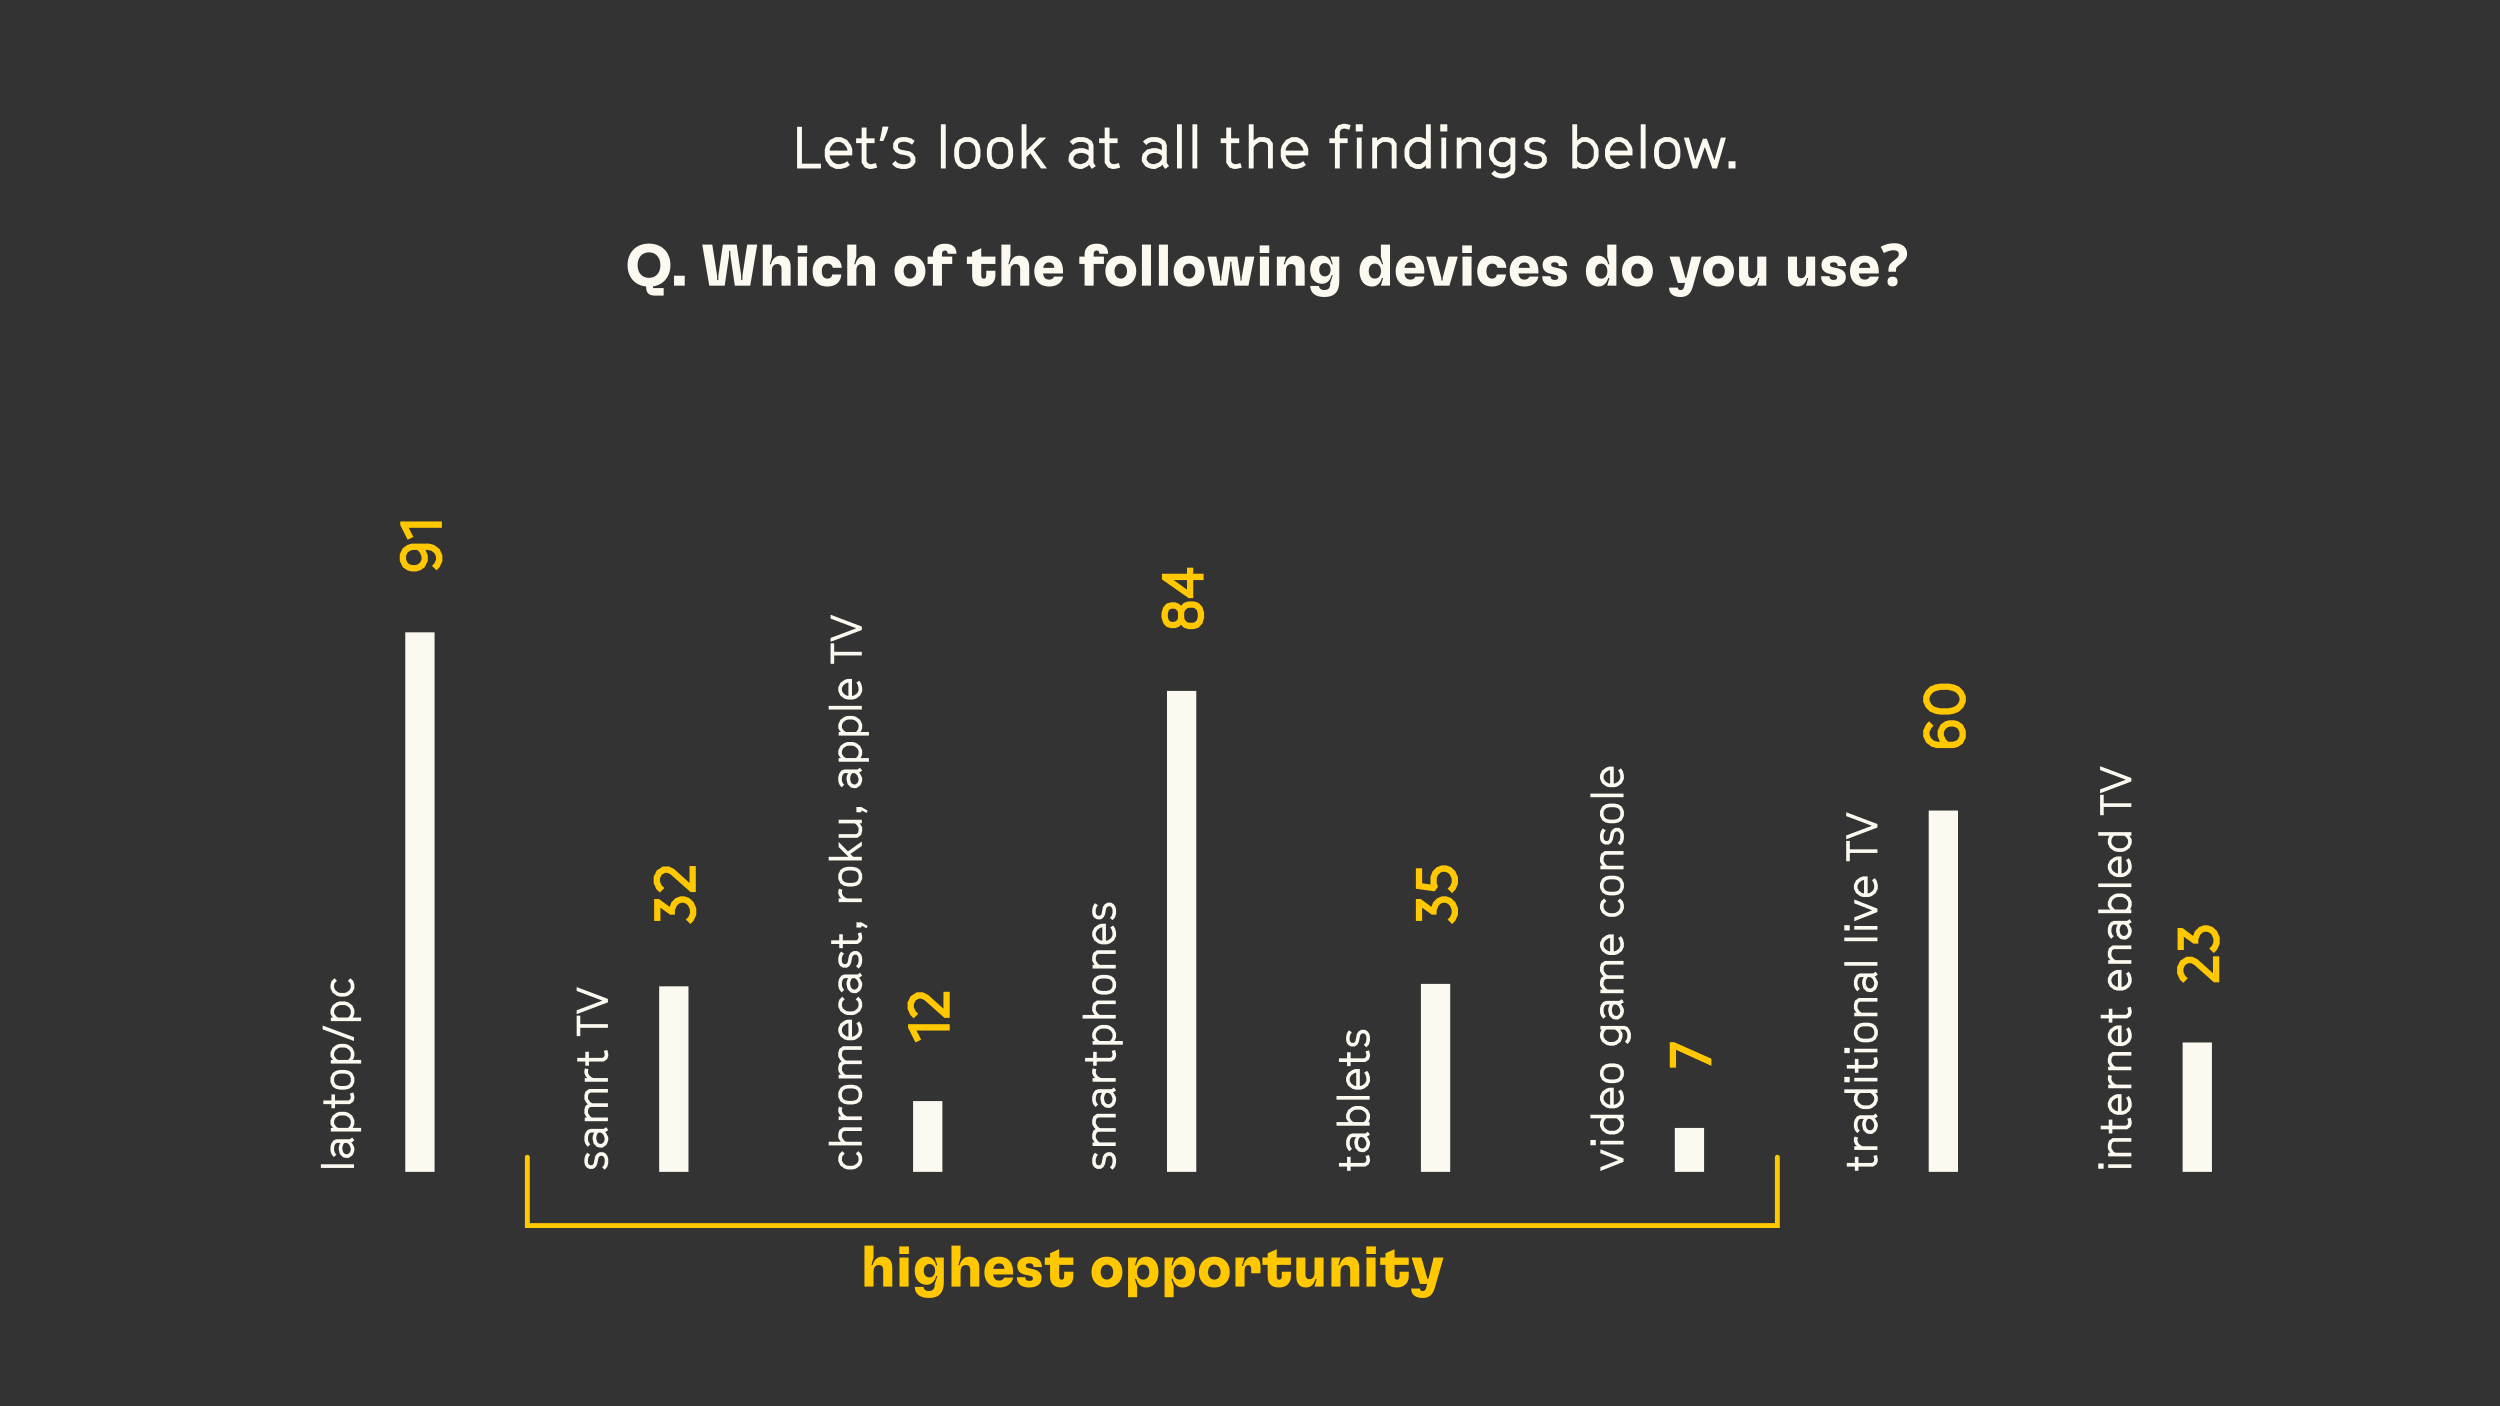 <svg width="1024" height="576" viewBox="0 0 1024 576" fill="none" xmlns="http://www.w3.org/2000/svg">
<rect x="0" y="0" width="1024" height="576" fill="#333333" stroke="none"/>
<g clip-path="url(#clip0_79_316)">
<path d="M265.817 113.808C263.705 113.808 262.169 112.656 261.521 110.832C261.257 110.136 261.161 109.416 261.161 108.6C261.161 107.784 261.257 107.04 261.521 106.368C262.169 104.544 263.705 103.368 265.817 103.368C267.953 103.368 269.465 104.544 270.137 106.368C270.377 107.04 270.497 107.784 270.497 108.6C270.497 109.416 270.377 110.136 270.137 110.832C269.465 112.704 267.929 113.808 265.817 113.808ZM257.057 108.6C257.057 109.848 257.249 111 257.609 112.032C258.689 115.08 261.233 117.024 264.665 117.36V117.672C264.665 120.096 265.913 121.08 268.289 121.08H271.841V117.984H267.473V117.312C270.665 116.832 272.993 114.888 274.025 112.032C274.409 111 274.601 109.848 274.601 108.6C274.601 107.352 274.409 106.2 274.025 105.168C272.849 101.832 269.849 99.768 265.817 99.768C261.809 99.768 258.809 101.832 257.609 105.168C257.249 106.2 257.057 107.352 257.057 108.6ZM276.074 117H280.466V112.944H276.074V117ZM290.52 117H296.832L298.632 104.688L298.656 102.72H299.136L299.184 104.688L300.984 117H307.296L310.152 100.2H306.048L304.128 112.704L304.08 114.72H303.6L303.552 112.704L301.728 100.2H296.088L294.264 112.704L294.216 114.72H293.736L293.688 112.704L291.744 100.2H287.64L290.52 117ZM312.436 117H316.156V110.784C316.156 109.128 316.996 108.144 318.34 108.144C319.54 108.144 320.116 108.864 320.116 110.184V117H323.836V109.392C323.836 106.344 322.444 104.736 319.732 104.736C317.764 104.736 316.42 105.936 315.748 108.24H315.268L316.156 105.096V100.2H312.436V117ZM326.803 117H330.523V105.096H326.803V117ZM326.707 103.632H330.643V100.512H326.707V103.632ZM338.877 117.36C342.165 117.36 344.445 115.608 344.589 112.416H340.893C340.725 113.52 340.029 114.12 338.901 114.12C338.157 114.12 337.557 113.808 337.149 113.232C336.789 112.704 336.597 111.984 336.597 111.096C336.597 110.16 336.813 109.464 337.173 108.912C337.605 108.312 338.229 107.976 339.021 107.976C340.173 107.976 340.917 108.576 341.109 109.704H344.781C344.661 106.536 342.333 104.736 339.021 104.736C336.813 104.736 335.037 105.552 333.981 107.064C333.261 108.096 332.853 109.464 332.853 111.096C332.853 112.704 333.237 114.024 333.957 115.056C334.989 116.568 336.717 117.36 338.877 117.36ZM347.03 117H350.75V110.784C350.75 109.128 351.59 108.144 352.934 108.144C354.134 108.144 354.71 108.864 354.71 110.184V117H358.43V109.392C358.43 106.344 357.038 104.736 354.326 104.736C352.358 104.736 351.014 105.936 350.342 108.24H349.862L350.75 105.096V100.2H347.03V117ZM372.704 117.36C374.984 117.36 376.856 116.424 377.96 114.816C378.656 113.784 379.04 112.512 379.04 111.048C379.04 109.584 378.656 108.312 377.96 107.28C376.856 105.672 374.984 104.736 372.704 104.736C370.424 104.736 368.576 105.672 367.472 107.28C366.776 108.312 366.392 109.584 366.392 111.048C366.392 112.512 366.776 113.784 367.472 114.816C368.576 116.424 370.424 117.36 372.704 117.36ZM370.136 111.048C370.136 110.232 370.352 109.536 370.688 109.032C371.144 108.36 371.864 107.976 372.704 107.976C373.568 107.976 374.264 108.36 374.72 109.032C375.08 109.536 375.272 110.232 375.272 111.048C375.272 111.864 375.08 112.56 374.72 113.064C374.264 113.736 373.568 114.12 372.704 114.12C371.864 114.12 371.144 113.736 370.688 113.064C370.352 112.56 370.136 111.864 370.136 111.048ZM382.112 104.256V105.096H379.952V108.096H382.112V117H385.832V108.096H390.032V105.096H385.832V103.992C385.832 103.128 386.288 102.6 387.056 102.6C387.728 102.6 388.16 103.008 388.16 103.848V103.92H391.76V103.848C391.76 101.184 390.032 99.816 387.008 99.816C383.936 99.816 382.112 101.496 382.112 104.256ZM402.87 117.36C405.822 117.36 407.718 115.584 407.718 112.728V110.904H403.974V112.632C403.974 113.736 403.662 114.168 402.918 114.168C402.318 114.168 401.91 113.736 401.91 112.8V108.096H407.718V105.096H401.91V101.664L398.19 103.32V105.096H396.03V108.096H398.19V112.872C398.19 115.776 399.774 117.36 402.87 117.36ZM410.171 117H413.891V110.784C413.891 109.128 414.73 108.144 416.075 108.144C417.275 108.144 417.851 108.864 417.851 110.184V117H421.571V109.392C421.571 106.344 420.179 104.736 417.467 104.736C415.499 104.736 414.155 105.936 413.483 108.24H413.003L413.891 105.096V100.2H410.171V117ZM429.818 117.36C432.818 117.36 435.026 115.728 435.434 113.304H431.714C431.426 114.12 430.682 114.528 429.746 114.528C428.81 114.528 428.186 114.216 427.778 113.64C427.49 113.232 427.322 112.68 427.226 112.008H435.41V111.048C435.41 107.064 433.346 104.736 429.65 104.736C427.61 104.736 425.858 105.552 424.802 107.064C424.082 108.096 423.65 109.464 423.65 111.096C423.65 112.704 424.034 114.024 424.754 115.056C425.786 116.568 427.514 117.36 429.818 117.36ZM427.274 109.728C427.346 109.224 427.514 108.792 427.754 108.456C428.186 107.808 428.858 107.496 429.65 107.496C431.042 107.496 431.81 108.264 431.858 109.728H427.274ZM444.245 104.256V105.096H442.085V108.096H444.245V117H447.965V108.096H452.165V105.096H447.965V103.992C447.965 103.128 448.421 102.6 449.189 102.6C449.861 102.6 450.293 103.008 450.293 103.848V103.92H453.893V103.848C453.893 101.184 452.165 99.816 449.141 99.816C446.069 99.816 444.245 101.496 444.245 104.256ZM459.071 117.36C461.351 117.36 463.223 116.424 464.327 114.816C465.023 113.784 465.407 112.512 465.407 111.048C465.407 109.584 465.023 108.312 464.327 107.28C463.223 105.672 461.351 104.736 459.071 104.736C456.791 104.736 454.943 105.672 453.839 107.28C453.143 108.312 452.759 109.584 452.759 111.048C452.759 112.512 453.143 113.784 453.839 114.816C454.943 116.424 456.791 117.36 459.071 117.36ZM456.503 111.048C456.503 110.232 456.719 109.536 457.055 109.032C457.511 108.36 458.231 107.976 459.071 107.976C459.935 107.976 460.631 108.36 461.087 109.032C461.447 109.536 461.639 110.232 461.639 111.048C461.639 111.864 461.447 112.56 461.087 113.064C460.631 113.736 459.935 114.12 459.071 114.12C458.231 114.12 457.511 113.736 457.055 113.064C456.719 112.56 456.503 111.864 456.503 111.048ZM467.733 117H471.453V100.2H467.733V117ZM474.671 117H478.391V100.2H474.671V117ZM487.032 117.36C489.312 117.36 491.184 116.424 492.288 114.816C492.984 113.784 493.368 112.512 493.368 111.048C493.368 109.584 492.984 108.312 492.288 107.28C491.184 105.672 489.312 104.736 487.032 104.736C484.752 104.736 482.904 105.672 481.8 107.28C481.104 108.312 480.72 109.584 480.72 111.048C480.72 112.512 481.104 113.784 481.8 114.816C482.904 116.424 484.752 117.36 487.032 117.36ZM484.464 111.048C484.464 110.232 484.68 109.536 485.016 109.032C485.472 108.36 486.192 107.976 487.032 107.976C487.896 107.976 488.592 108.36 489.048 109.032C489.408 109.536 489.6 110.232 489.6 111.048C489.6 111.864 489.408 112.56 489.048 113.064C488.592 113.736 487.896 114.12 487.032 114.12C486.192 114.12 485.472 113.736 485.016 113.064C484.68 112.56 484.464 111.864 484.464 111.048ZM496.946 117H502.634L503.882 108.528L503.93 107.208H504.41L504.434 108.528L505.706 117H511.37L513.794 105.096H510.122L508.586 113.616L508.562 114.912H508.082L508.058 113.616L506.786 105.096H501.554L500.258 113.616L500.234 114.912H499.754L499.73 113.616L498.218 105.096H494.546L496.946 117ZM516.061 117H519.781V105.096H516.061V117ZM515.965 103.632H519.901V100.512H515.965V103.632ZM522.999 117H526.719V110.784C526.719 109.128 527.559 108.144 528.903 108.144C530.103 108.144 530.679 108.864 530.679 110.184V117H534.399V109.392C534.399 106.344 532.983 104.736 530.271 104.736C528.303 104.736 526.983 105.936 526.311 108.24H525.831L526.719 105.096H522.999V117ZM542.502 121.656C546.558 121.656 548.574 119.52 548.574 115.176V105.096H544.902L545.91 108.264H545.43C544.83 105.888 543.366 104.736 541.518 104.736C539.91 104.736 538.566 105.456 537.702 106.68C537.03 107.664 536.646 108.96 536.646 110.496C536.646 112.008 537.03 113.304 537.702 114.288C538.566 115.512 539.91 116.232 541.518 116.232C543.366 116.232 544.83 115.08 545.43 112.704H545.91L544.854 115.92V116.352C544.854 117.96 543.966 118.8 542.502 118.8C541.038 118.8 540.366 118.152 540.246 117.12H536.646C536.766 119.976 538.71 121.656 542.502 121.656ZM540.342 110.496C540.342 109.752 540.486 109.176 540.846 108.672C541.254 108.072 541.902 107.76 542.67 107.76C543.462 107.76 544.086 108.072 544.494 108.672C544.854 109.176 544.998 109.752 544.998 110.496C544.998 111.216 544.854 111.792 544.494 112.296C544.086 112.896 543.462 113.208 542.67 113.208C541.902 113.208 541.254 112.896 540.846 112.296C540.486 111.792 540.342 111.216 540.342 110.496ZM561.936 117.36C564 117.36 565.344 116.088 566.04 113.856H566.52L565.608 117H569.352V100.2H565.608V105.096L566.52 108.24H566.04C565.344 106.008 564 104.736 561.936 104.736C560.28 104.736 558.912 105.48 558.024 106.752C557.28 107.832 556.872 109.296 556.872 111.048C556.872 112.8 557.28 114.264 558.024 115.344C558.912 116.64 560.28 117.36 561.936 117.36ZM560.64 111.048C560.64 110.184 560.856 109.464 561.216 108.936C561.648 108.312 562.32 107.976 563.16 107.976C563.976 107.976 564.648 108.312 565.08 108.936C565.44 109.464 565.656 110.184 565.656 111.048C565.656 111.936 565.44 112.656 565.08 113.16C564.648 113.784 563.976 114.12 563.16 114.12C562.32 114.12 561.648 113.784 561.216 113.16C560.856 112.656 560.64 111.936 560.64 111.048ZM577.826 117.36C580.826 117.36 583.034 115.728 583.442 113.304H579.722C579.434 114.12 578.69 114.528 577.754 114.528C576.818 114.528 576.194 114.216 575.786 113.64C575.498 113.232 575.33 112.68 575.234 112.008H583.418V111.048C583.418 107.064 581.354 104.736 577.658 104.736C575.618 104.736 573.866 105.552 572.81 107.064C572.09 108.096 571.658 109.464 571.658 111.096C571.658 112.704 572.042 114.024 572.762 115.056C573.794 116.568 575.522 117.36 577.826 117.36ZM575.282 109.728C575.354 109.224 575.522 108.792 575.762 108.456C576.194 107.808 576.866 107.496 577.658 107.496C579.05 107.496 579.818 108.264 579.866 109.728H575.282ZM587.547 117H593.691L597.099 105.096H593.235L590.931 113.712L590.859 114.912H590.403L590.331 113.712L588.051 105.096H584.163L587.547 117ZM599.03 117H602.75V105.096H599.03V117ZM598.934 103.632H602.87V100.512H598.934V103.632ZM611.103 117.36C614.391 117.36 616.671 115.608 616.815 112.416H613.119C612.951 113.52 612.255 114.12 611.127 114.12C610.383 114.12 609.783 113.808 609.375 113.232C609.015 112.704 608.823 111.984 608.823 111.096C608.823 110.16 609.039 109.464 609.399 108.912C609.831 108.312 610.455 107.976 611.247 107.976C612.399 107.976 613.143 108.576 613.335 109.704H617.007C616.887 106.536 614.559 104.736 611.247 104.736C609.039 104.736 607.263 105.552 606.207 107.064C605.487 108.096 605.079 109.464 605.079 111.096C605.079 112.704 605.463 114.024 606.183 115.056C607.215 116.568 608.943 117.36 611.103 117.36ZM624.536 117.36C627.536 117.36 629.744 115.728 630.152 113.304H626.432C626.144 114.12 625.4 114.528 624.464 114.528C623.528 114.528 622.904 114.216 622.496 113.64C622.208 113.232 622.04 112.68 621.944 112.008H630.128V111.048C630.128 107.064 628.064 104.736 624.368 104.736C622.328 104.736 620.576 105.552 619.52 107.064C618.8 108.096 618.368 109.464 618.368 111.096C618.368 112.704 618.752 114.024 619.472 115.056C620.504 116.568 622.232 117.36 624.536 117.36ZM621.992 109.728C622.064 109.224 622.232 108.792 622.472 108.456C622.904 107.808 623.576 107.496 624.368 107.496C625.76 107.496 626.528 108.264 626.576 109.728H621.992ZM636.747 117.36C638.595 117.36 639.963 116.856 640.827 115.992C641.451 115.368 641.787 114.576 641.787 113.544C641.787 111.504 640.707 110.4 638.187 109.824L636.627 109.488C635.691 109.272 635.331 108.96 635.331 108.432C635.331 108.168 635.427 107.952 635.571 107.784C635.835 107.544 636.219 107.424 636.795 107.424C637.851 107.424 638.475 107.928 638.475 108.864V108.984H641.931V108.864C641.931 106.296 640.107 104.76 636.915 104.76C635.067 104.76 633.675 105.24 632.787 106.104C632.163 106.728 631.851 107.544 631.851 108.504C631.851 110.472 632.931 111.648 635.019 112.104L637.035 112.56C637.923 112.728 638.259 113.088 638.259 113.64C638.259 113.928 638.163 114.144 637.995 114.312C637.755 114.552 637.347 114.672 636.795 114.672C635.739 114.672 635.139 114.192 635.139 113.28V113.16H631.683V113.28C631.683 115.872 633.531 117.36 636.747 117.36ZM654.655 117.36C656.719 117.36 658.063 116.088 658.759 113.856H659.239L658.327 117H662.071V100.2H658.327V105.096L659.239 108.24H658.759C658.063 106.008 656.719 104.736 654.655 104.736C652.999 104.736 651.631 105.48 650.743 106.752C649.999 107.832 649.591 109.296 649.591 111.048C649.591 112.8 649.999 114.264 650.743 115.344C651.631 116.64 652.999 117.36 654.655 117.36ZM653.359 111.048C653.359 110.184 653.575 109.464 653.935 108.936C654.367 108.312 655.039 107.976 655.879 107.976C656.695 107.976 657.367 108.312 657.799 108.936C658.159 109.464 658.375 110.184 658.375 111.048C658.375 111.936 658.159 112.656 657.799 113.16C657.367 113.784 656.695 114.12 655.879 114.12C655.039 114.12 654.367 113.784 653.935 113.16C653.575 112.656 653.359 111.936 653.359 111.048ZM670.688 117.36C672.968 117.36 674.84 116.424 675.944 114.816C676.64 113.784 677.024 112.512 677.024 111.048C677.024 109.584 676.64 108.312 675.944 107.28C674.84 105.672 672.968 104.736 670.688 104.736C668.408 104.736 666.56 105.672 665.456 107.28C664.76 108.312 664.376 109.584 664.376 111.048C664.376 112.512 664.76 113.784 665.456 114.816C666.56 116.424 668.408 117.36 670.688 117.36ZM668.12 111.048C668.12 110.232 668.336 109.536 668.672 109.032C669.128 108.36 669.848 107.976 670.688 107.976C671.552 107.976 672.248 108.36 672.704 109.032C673.064 109.536 673.256 110.232 673.256 111.048C673.256 111.864 673.064 112.56 672.704 113.064C672.248 113.736 671.552 114.12 670.688 114.12C669.848 114.12 669.128 113.736 668.672 113.064C668.336 112.56 668.12 111.864 668.12 111.048ZM688.404 121.656C690.9 121.656 692.484 120.432 693.3 117.624L696.876 105.096H692.868L690.732 113.784H690.3L687.852 105.096H683.844L687.252 115.896H690.204L689.796 117.576C689.58 118.464 689.052 118.824 688.356 118.824C687.684 118.824 687.3 118.488 687.3 117.96V117.792H683.676V118.032C683.676 120.384 685.524 121.656 688.404 121.656ZM703.899 117.36C706.179 117.36 708.051 116.424 709.155 114.816C709.851 113.784 710.235 112.512 710.235 111.048C710.235 109.584 709.851 108.312 709.155 107.28C708.051 105.672 706.179 104.736 703.899 104.736C701.619 104.736 699.771 105.672 698.667 107.28C697.971 108.312 697.587 109.584 697.587 111.048C697.587 112.512 697.971 113.784 698.667 114.816C699.771 116.424 701.619 117.36 703.899 117.36ZM701.331 111.048C701.331 110.232 701.547 109.536 701.883 109.032C702.339 108.36 703.059 107.976 703.899 107.976C704.763 107.976 705.459 108.36 705.915 109.032C706.275 109.536 706.467 110.232 706.467 111.048C706.467 111.864 706.275 112.56 705.915 113.064C705.459 113.736 704.763 114.12 703.899 114.12C703.059 114.12 702.339 113.736 701.883 113.064C701.547 112.56 701.331 111.864 701.331 111.048ZM716.329 117.36C718.249 117.36 719.521 116.184 720.169 113.856H720.673L719.761 117H723.481V105.096H719.761V111.312C719.761 112.968 718.969 113.952 717.721 113.952C716.593 113.952 716.041 113.256 716.041 111.912V105.096H712.321V112.704C712.321 115.752 713.665 117.36 716.329 117.36ZM736.345 117.36C738.265 117.36 739.537 116.184 740.185 113.856H740.689L739.777 117H743.497V105.096H739.777V111.312C739.777 112.968 738.985 113.952 737.737 113.952C736.609 113.952 736.057 113.256 736.057 111.912V105.096H732.337V112.704C732.337 115.752 733.681 117.36 736.345 117.36ZM750.982 117.36C752.83 117.36 754.198 116.856 755.062 115.992C755.686 115.368 756.022 114.576 756.022 113.544C756.022 111.504 754.942 110.4 752.422 109.824L750.862 109.488C749.926 109.272 749.566 108.96 749.566 108.432C749.566 108.168 749.662 107.952 749.806 107.784C750.07 107.544 750.454 107.424 751.03 107.424C752.086 107.424 752.71 107.928 752.71 108.864V108.984H756.166V108.864C756.166 106.296 754.342 104.76 751.15 104.76C749.302 104.76 747.91 105.24 747.022 106.104C746.398 106.728 746.086 107.544 746.086 108.504C746.086 110.472 747.166 111.648 749.254 112.104L751.27 112.56C752.158 112.728 752.494 113.088 752.494 113.64C752.494 113.928 752.398 114.144 752.23 114.312C751.99 114.552 751.582 114.672 751.03 114.672C749.974 114.672 749.374 114.192 749.374 113.28V113.16H745.918V113.28C745.918 115.872 747.766 117.36 750.982 117.36ZM763.943 117.36C766.943 117.36 769.151 115.728 769.559 113.304H765.839C765.551 114.12 764.807 114.528 763.871 114.528C762.935 114.528 762.311 114.216 761.903 113.64C761.615 113.232 761.447 112.68 761.351 112.008H769.535V111.048C769.535 107.064 767.471 104.736 763.775 104.736C761.735 104.736 759.983 105.552 758.927 107.064C758.207 108.096 757.775 109.464 757.775 111.096C757.775 112.704 758.159 114.024 758.879 115.056C759.911 116.568 761.639 117.36 763.943 117.36ZM761.399 109.728C761.471 109.224 761.639 108.792 761.879 108.456C762.311 107.808 762.983 107.496 763.775 107.496C765.167 107.496 765.935 108.264 765.983 109.728H761.399ZM773.513 110.448C773.513 109.92 773.585 109.448 773.729 109.032C773.873 108.616 774.105 108.224 774.425 107.856C774.761 107.488 775.201 107.112 775.745 106.728C776.225 106.376 776.609 106.064 776.897 105.792C777.201 105.52 777.417 105.248 777.545 104.976C777.689 104.704 777.761 104.4 777.761 104.064C777.761 103.552 777.569 103.168 777.185 102.912C776.817 102.64 776.297 102.504 775.625 102.504C774.953 102.504 774.289 102.608 773.633 102.816C772.977 103.024 772.305 103.304 771.617 103.656L770.345 101.088C771.129 100.656 771.977 100.304 772.889 100.032C773.801 99.76 774.801 99.624 775.889 99.624C777.553 99.624 778.841 100.024 779.753 100.824C780.681 101.624 781.145 102.64 781.145 103.872C781.145 104.528 781.041 105.096 780.833 105.576C780.625 106.056 780.313 106.504 779.897 106.92C779.481 107.32 778.961 107.752 778.337 108.216C777.873 108.552 777.513 108.84 777.257 109.08C777.001 109.32 776.825 109.552 776.729 109.776C776.649 110 776.609 110.28 776.609 110.616V111.312H773.513V110.448ZM773.129 115.32C773.129 114.584 773.329 114.072 773.729 113.784C774.129 113.48 774.617 113.328 775.193 113.328C775.753 113.328 776.233 113.48 776.633 113.784C777.033 114.072 777.233 114.584 777.233 115.32C777.233 116.024 777.033 116.536 776.633 116.856C776.233 117.16 775.753 117.312 775.193 117.312C774.617 117.312 774.129 117.16 773.729 116.856C773.329 116.536 773.129 116.024 773.129 115.32Z" fill="#FBF9F0"/>
<path d="M326.483 69H336.251V67.032H328.475V51.936H326.483V69ZM342.364 69.192H344.356L346.564 68.64L348.124 67.608L347.068 66.024L345.82 66.816L344.188 67.224H342.748L341.284 66.504L340.132 64.944L339.82 63.888V63.648H349.084V61.128L348.532 59.52L346.924 57.312L344.5 56.16H342.364L339.964 57.312L338.332 59.52L337.828 61.272V64.128L338.332 65.832L339.964 68.04L342.364 69.192ZM339.82 61.68V61.464L340.108 60.408L341.236 58.872L342.676 58.128H344.164L345.628 58.896L346.78 60.456L347.092 61.368V61.68H339.82ZM355.935 69.192H357.039L359.271 68.688L358.767 66.792L357.063 67.224H356.391L355.527 66.888L354.927 66.024V58.632H358.239V56.664H354.927V52.248H352.935V56.664H350.655V58.632H352.935V66.672L354.255 68.568L355.935 69.192ZM363.904 52.128C363.76 52.688 363.576 53.296 363.352 53.952C363.128 54.608 362.88 55.264 362.608 55.92C362.352 56.56 362.096 57.168 361.84 57.744H360.28C360.392 57.296 360.504 56.816 360.616 56.304C360.744 55.792 360.856 55.28 360.952 54.768C361.064 54.24 361.16 53.728 361.24 53.232C361.336 52.736 361.416 52.28 361.48 51.864H363.736L363.904 52.128ZM369.108 69.192H371.243L372.876 68.712L374.028 67.896L374.94 66.504V64.464L374.004 62.928L372.636 62.016L368.964 61.296L368.292 60.96L367.812 60.312V59.256L368.148 58.68L368.556 58.344L369.468 58.08H371.076L372.42 58.488L373.572 59.28L374.652 57.672L373.212 56.688L371.243 56.16H369.204L367.715 56.568L366.636 57.408L365.844 58.776V60.912L366.852 62.304L368.388 63.12L371.844 63.816L372.564 64.32L372.972 65.016V65.928L372.588 66.528L371.988 66.96L370.98 67.248H369.372L367.884 66.864L367.236 66.36L366.78 65.808L365.388 67.152L365.94 67.776L367.068 68.664L369.108 69.192ZM385.379 69H387.371V50.904H385.379V69ZM394.947 69.192H397.491L399.915 68.04L401.115 66.264L401.595 64.104V61.272L401.115 59.112L399.915 57.336L397.491 56.16H394.947L392.523 57.336L391.323 59.112L390.843 61.272V64.104L391.323 66.264L392.523 68.04L394.947 69.192ZM395.283 67.248L393.867 66.552L393.147 65.472L392.835 63.864V61.464L393.147 59.904L393.843 58.848L395.283 58.128H397.155L398.547 58.848L399.291 59.904L399.603 61.464V63.864L399.291 65.472L398.571 66.552L397.155 67.248H395.283ZM408.33 69.192H410.874L413.298 68.04L414.498 66.264L414.978 64.104V61.272L414.498 59.112L413.298 57.336L410.874 56.16H408.33L405.906 57.336L404.706 59.112L404.226 61.272V64.104L404.706 66.264L405.906 68.04L408.33 69.192ZM408.666 67.248L407.25 66.552L406.53 65.472L406.218 63.864V61.464L406.53 59.904L407.226 58.848L408.666 58.128H410.538L411.93 58.848L412.674 59.904L412.986 61.464V63.864L412.674 65.472L411.954 66.552L410.538 67.248H408.666ZM418.449 69H420.441V64.32L422.025 62.784L426.393 69H428.817L423.393 61.416L428.577 56.352H425.793L420.441 61.704V50.904H418.449V69ZM441.823 69.192H443.311L445.519 68.088L446.071 67.464L447.223 69.192L448.831 68.04L447.895 66.696V59.424L447.247 57.792L445.471 56.592L443.743 56.16H441.511L439.975 56.616L438.823 57.36L438.151 57.984L439.519 59.4L439.975 58.944L440.719 58.464L441.751 58.128H443.455L444.631 58.416L445.639 59.064L445.903 59.784V61.608L445.327 61.2L443.719 60.672H442.183L439.807 61.272L438.031 63.048L437.695 64.68V66.072L439.039 68.016L440.191 68.688L441.823 69.192ZM442.111 67.224L440.983 66.888L440.431 66.552L439.687 65.496V64.848L439.879 64.008L440.815 63.072L442.399 62.64H443.479L444.655 62.976L445.399 63.36L445.903 63.888V64.776L445.663 65.52L444.679 66.552L442.879 67.224H442.111ZM455.474 69.192H456.578L458.81 68.688L458.306 66.792L456.602 67.224H455.93L455.066 66.888L454.466 66.024V58.632H457.778V56.664H454.466V52.248H452.474V56.664H450.194V58.632H452.474V66.672L453.794 68.568L455.474 69.192ZM471.823 69.192H473.311L475.519 68.088L476.071 67.464L477.223 69.192L478.831 68.04L477.895 66.696V59.424L477.247 57.792L475.471 56.592L473.743 56.16H471.511L469.975 56.616L468.823 57.36L468.151 57.984L469.519 59.4L469.975 58.944L470.719 58.464L471.751 58.128H473.455L474.631 58.416L475.639 59.064L475.903 59.784V61.608L475.327 61.2L473.719 60.672H472.183L469.807 61.272L468.031 63.048L467.695 64.68V66.072L469.039 68.016L470.191 68.688L471.823 69.192ZM472.111 67.224L470.983 66.888L470.431 66.552L469.687 65.496V64.848L469.879 64.008L470.815 63.072L472.399 62.64H473.479L474.655 62.976L475.399 63.36L475.903 63.888V64.776L475.663 65.52L474.679 66.552L472.879 67.224H472.111ZM482.105 69H484.097V50.904H482.105V69ZM488.41 69H490.402V50.904H488.41V69ZM505.278 69.192H506.382L508.614 68.688L508.11 66.792L506.406 67.224H505.734L504.87 66.888L504.27 66.024V58.632H507.582V56.664H504.27V52.248H502.278V56.664H499.998V58.632H502.278V66.672L503.598 68.568L505.278 69.192ZM511.496 69H513.488V60.36L514.256 59.232L515.936 58.128H517.472L518.768 58.536L519.368 59.472V69H521.36V58.704L519.896 56.736L517.88 56.16H515.672L514.064 57.072L513.488 57.552V50.904H511.496V69ZM529.137 69.192H531.129L533.337 68.64L534.897 67.608L533.841 66.024L532.593 66.816L530.961 67.224H529.521L528.057 66.504L526.905 64.944L526.593 63.888V63.648H535.857V61.128L535.305 59.52L533.697 57.312L531.273 56.16H529.137L526.737 57.312L525.105 59.52L524.601 61.272V64.128L525.105 65.832L526.737 68.04L529.137 69.192ZM526.593 61.68V61.464L526.881 60.408L528.009 58.872L529.449 58.128H530.937L532.401 58.896L533.553 60.456L533.865 61.368V61.68H526.593ZM546.786 69H548.778V58.632H551.994V56.664H548.778V53.88L549.378 52.992L550.29 52.68H550.938L552.714 53.136L553.218 51.192L551.082 50.712H550.122L548.106 51.336L546.786 53.304V56.664H544.506V58.632H546.786V69ZM555.314 53.856H558.194V50.904H555.314V53.856ZM555.746 69H557.738V56.352H555.746V69ZM562.051 69H564.043V60.264L564.763 59.232L566.491 58.128H568.027L569.443 58.536L570.043 59.472V69H572.035V58.704L570.571 56.736L568.435 56.16H566.227L564.643 57.072L564.043 57.6V56.352H562.051V69ZM579.905 69.192H582.065L583.553 68.28L584.081 67.728V69H586.049V50.904H584.057V57.12L583.385 56.688L581.945 56.16H579.809L577.409 57.312L575.777 59.52L575.273 61.272V64.128L575.777 65.832L577.409 68.04L579.905 69.192ZM580.217 67.224L578.705 66.504L577.553 64.944L577.265 63.864V61.536L577.553 60.408L578.705 58.872L580.121 58.104H581.657L582.641 58.416L583.553 59.016L584.057 59.64V65.088L583.361 66.12L581.801 67.224H580.217ZM589.931 53.856H592.811V50.904H589.931V53.856ZM590.363 69H592.355V56.352H590.363V69ZM596.668 69H598.66V60.264L599.38 59.232L601.108 58.128H602.644L604.06 58.536L604.66 59.472V69H606.652V58.704L605.188 56.736L603.052 56.16H600.844L599.26 57.072L598.66 57.6V56.352H596.668V69ZM614.354 73.032H616.466L618.242 72.432L620.066 71.208L620.666 69.456V56.352H618.674V57.12L618.002 56.688L616.562 56.16H614.426L612.026 57.312L610.394 59.52L609.89 61.272V63.552L610.394 65.256L612.074 67.464L614.522 68.424H616.682L618.17 67.512L618.674 67.032V69.24L618.386 69.96L617.354 70.656L616.25 71.064H614.546L613.394 70.752L612.794 70.344L612.194 69.744L610.802 71.16L611.474 71.808L612.65 72.576L614.354 73.032ZM614.834 66.456L613.274 65.832L612.17 64.32L611.882 63.288V61.536L612.17 60.408L613.322 58.872L614.738 58.104H616.274L617.258 58.416L618.17 59.016L618.674 59.64V64.224L617.978 65.352L616.418 66.456H614.834ZM627.74 69.192H629.876L631.508 68.712L632.66 67.896L633.572 66.504V64.464L632.636 62.928L631.268 62.016L627.596 61.296L626.924 60.96L626.444 60.312V59.256L626.78 58.68L627.188 58.344L628.1 58.08H629.708L631.052 58.488L632.204 59.28L633.284 57.672L631.844 56.688L629.876 56.16H627.836L626.348 56.568L625.268 57.408L624.476 58.776V60.912L625.484 62.304L627.02 63.12L630.476 63.816L631.196 64.32L631.604 65.016V65.928L631.22 66.528L630.62 66.96L629.612 67.248H628.004L626.516 66.864L625.868 66.36L625.412 65.808L624.02 67.152L624.572 67.776L625.7 68.664L627.74 69.192ZM648.116 69.192H650.252L652.652 68.04L654.284 65.832L654.788 64.08V61.224L654.284 59.52L652.652 57.312L650.156 56.16H647.996L646.532 57.072L646.004 57.624V50.904H644.012V69H646.004V68.232L646.676 68.664L648.116 69.192ZM648.404 67.248L647.42 66.936L646.508 66.336L646.004 65.712V60.264L646.7 59.232L648.26 58.128H649.844L651.356 58.848L652.508 60.408L652.796 61.488V63.816L652.508 64.944L651.356 66.48L649.94 67.248H648.404ZM661.958 69.192H663.95L666.158 68.64L667.718 67.608L666.662 66.024L665.414 66.816L663.782 67.224H662.342L660.878 66.504L659.726 64.944L659.414 63.888V63.648H668.678V61.128L668.126 59.52L666.518 57.312L664.094 56.16H661.958L659.558 57.312L657.926 59.52L657.422 61.272V64.128L657.926 65.832L659.558 68.04L661.958 69.192ZM659.414 61.68V61.464L659.702 60.408L660.83 58.872L662.27 58.128H663.758L665.222 58.896L666.374 60.456L666.686 61.368V61.68H659.414ZM672.043 69H674.035V50.904H672.043V69ZM681.612 69.192H684.156L686.58 68.04L687.78 66.264L688.26 64.104V61.272L687.78 59.112L686.58 57.336L684.156 56.16H681.612L679.188 57.336L677.988 59.112L677.508 61.272V64.104L677.988 66.264L679.188 68.04L681.612 69.192ZM681.948 67.248L680.532 66.552L679.812 65.472L679.5 63.864V61.464L679.812 59.904L680.508 58.848L681.948 58.128H683.82L685.212 58.848L685.956 59.904L686.268 61.464V63.864L685.956 65.472L685.236 66.552L683.82 67.248H681.948ZM693.374 69H695.246L698.318 60.168L701.39 69H703.262L706.934 56.352H704.846L702.254 65.688L699.134 56.832H697.502L694.382 65.688L691.79 56.352H689.702L693.374 69ZM708.014 69H710.87V66.048H708.014V69Z" fill="#FBF9F0"/>
<rect x="166" y="259" width="12" height="221" fill="#FBF9F0"/>
<path d="M145 478.38V476.886H131.428V478.38H145ZM145.144 471.185V470.069L144.316 468.413L143.848 467.999L145.144 467.135L144.28 465.929L143.272 466.631H137.818L136.594 467.117L135.694 468.449L135.37 469.745V471.419L135.712 472.571L136.27 473.435L136.738 473.939L137.8 472.913L137.458 472.571L137.098 472.013L136.846 471.239V469.961L137.062 469.079L137.548 468.323L138.088 468.125H139.456L139.15 468.557L138.754 469.763V470.915L139.204 472.697L140.536 474.029L141.76 474.281H142.804L144.262 473.273L144.766 472.409L145.144 471.185ZM143.668 470.969L143.416 471.815L143.164 472.229L142.372 472.787H141.886L141.256 472.643L140.554 471.941L140.23 470.753V469.943L140.482 469.061L140.77 468.503L141.166 468.125H141.832L142.39 468.305L143.164 469.043L143.668 470.393V470.969ZM147.916 463.474V461.98H144.424L144.748 461.476L145.144 460.396V458.794L144.28 456.994L142.624 455.77L141.31 455.392H139.168L137.89 455.77L136.234 456.994L135.37 458.866V460.486L136.054 461.602L136.468 461.998H135.514V463.474H147.916ZM143.686 460.18L143.452 460.918L143.002 461.602L142.534 461.98H138.448L137.674 461.458L136.846 460.288V459.1L137.386 457.966L138.556 457.102L139.366 456.886H141.112L141.958 457.102L143.11 457.966L143.686 459.028V460.18ZM145.144 449.996V449.168L144.766 447.494L143.344 447.872L143.668 449.15V449.654L143.416 450.302L142.768 450.752H137.224V448.268H135.748V450.752H132.436V452.246H135.748V453.956H137.224V452.246H143.254L144.676 451.256L145.144 449.996ZM145.144 443.237V441.329L144.28 439.511L142.948 438.611L141.328 438.251H139.204L137.584 438.611L136.252 439.511L135.37 441.329V443.237L136.252 445.055L137.584 445.955L139.204 446.315H141.328L142.948 445.955L144.28 445.055L145.144 443.237ZM143.686 442.985L143.164 444.047L142.354 444.587L141.148 444.821H139.348L138.178 444.587L137.386 444.065L136.846 442.985V441.581L137.386 440.537L138.178 439.979L139.348 439.745H141.148L142.354 439.979L143.164 440.519L143.686 441.581V442.985ZM147.916 435.648V434.154H144.424L144.748 433.65L145.144 432.57V430.968L144.28 429.168L142.624 427.944L141.31 427.566H139.168L137.89 427.944L136.234 429.168L135.37 431.04V432.66L136.054 433.776L136.468 434.172H135.514V435.648H147.916ZM143.686 432.354L143.452 433.092L143.002 433.776L142.534 434.154H138.448L137.674 433.632L136.846 432.462V431.274L137.386 430.14L138.556 429.276L139.366 429.06H141.112L141.958 429.276L143.11 430.14L143.686 431.202V432.354ZM132.148 420.064L145 424.852V426.4L132.148 421.612V420.064ZM147.916 418.263V416.769H144.424L144.748 416.265L145.144 415.185V413.583L144.28 411.783L142.624 410.559L141.31 410.181H139.168L137.89 410.559L136.234 411.783L135.37 413.655V415.275L136.054 416.391L136.468 416.787H135.514V418.263H147.916ZM143.686 414.969L143.452 415.707L143.002 416.391L142.534 416.769H138.448L137.674 416.247L136.846 415.077V413.889L137.386 412.755L138.556 411.891L139.366 411.675H141.112L141.958 411.891L143.11 412.755L143.686 413.817V414.969ZM145.144 404.803V403.273L144.694 401.869L143.542 400.699L142.516 401.743L143.398 402.679L143.668 403.453V404.515L143.128 405.613L141.958 406.477L141.13 406.711H139.402L138.556 406.495L137.404 405.649L136.846 404.569V403.453L137.098 402.643L137.998 401.743L137.008 400.681L135.82 401.869L135.37 403.273V404.803L136.234 406.603L137.89 407.827L139.204 408.205H141.346L142.624 407.827L144.28 406.603L145.144 404.803Z" fill="#FBF9F0"/>
<rect x="270" y="404" width="12" height="76" fill="#FBF9F0"/>
<path d="M249.144 476.31V474.708L248.784 473.484L248.172 472.62L247.128 471.936H245.598L244.446 472.638L243.762 473.664L243.222 476.418L242.97 476.922L242.484 477.282H241.692L241.26 477.03L241.008 476.724L240.81 476.04V474.834L241.116 473.826L241.71 472.962L240.504 472.152L239.766 473.232L239.37 474.708V476.238L239.676 477.354L240.306 478.164L241.332 478.758H242.934L243.978 478.002L244.59 476.85L245.112 474.258L245.49 473.718L246.012 473.412H246.696L247.146 473.7L247.47 474.15L247.686 474.906V476.112L247.398 477.228L247.02 477.714L246.606 478.056L247.614 479.1L248.082 478.686L248.748 477.84L249.144 476.31ZM249.144 466.949V465.833L248.316 464.177L247.848 463.763L249.144 462.899L248.28 461.693L247.272 462.395H241.818L240.594 462.881L239.694 464.213L239.37 465.509V467.183L239.712 468.335L240.27 469.199L240.738 469.703L241.8 468.677L241.458 468.335L241.098 467.777L240.846 467.003V465.725L241.062 464.843L241.548 464.087L242.088 463.889H243.456L243.15 464.321L242.754 465.527V466.679L243.204 468.461L244.536 469.793L245.76 470.045H246.804L248.262 469.037L248.766 468.173L249.144 466.949ZM247.668 466.733L247.416 467.579L247.164 467.993L246.372 468.551H245.886L245.256 468.407L244.554 467.705L244.23 466.517V465.707L244.482 464.825L244.77 464.267L245.166 463.889H245.832L246.39 464.069L247.164 464.807L247.668 466.157V466.733ZM249 459.237V457.743H242.448L241.674 457.203L240.846 455.907V454.755L241.188 453.837L241.926 453.387H249V451.893H242.52L241.674 451.317L240.846 450.057V448.905L241.152 447.987L241.854 447.537H249V446.043H241.278L239.802 447.141L239.37 448.599V450.255L240.054 451.515L240.738 452.307L239.802 452.991L239.37 454.449V456.105L240.054 457.293L240.45 457.743H239.514V459.237H249ZM249 443.068V441.574H243.006L242.142 441.178L241.314 440.44L240.846 439.45V438.676L241.044 437.956L239.622 437.596L239.37 438.496V439.666L239.946 440.89L240.612 441.574H239.514V443.068H249ZM249.144 432.559V431.731L248.766 430.057L247.344 430.435L247.668 431.713V432.217L247.416 432.865L246.768 433.315H241.224V430.831H239.748V433.315H236.436V434.809H239.748V436.519H241.224V434.809H247.254L248.676 433.819L249.144 432.559ZM249 420.988V419.494H237.678V416.02H236.202V424.39H237.678V420.988H249ZM249 410.554V409.15L236.202 404.308V405.892L246.732 409.852L236.202 413.812V415.396L249 410.554Z" fill="#FBF9F0"/>
<rect x="374" y="451" width="12" height="29" fill="#FBF9F0"/>
<path d="M353.144 475.608V474.078L352.694 472.674L351.542 471.504L350.516 472.548L351.398 473.484L351.668 474.258V475.32L351.128 476.418L349.958 477.282L349.13 477.516H347.402L346.556 477.3L345.404 476.454L344.846 475.374V474.258L345.098 473.448L345.998 472.548L345.008 471.486L343.82 472.674L343.37 474.078V475.608L344.234 477.408L345.89 478.632L347.204 479.01H349.346L350.624 478.632L352.28 477.408L353.144 475.608ZM353 469.151V467.657H346.52L345.674 467.081L344.846 465.821V464.669L345.152 463.697L345.854 463.247H353V461.753H345.278L343.802 462.851L343.37 464.363V466.019L344.054 467.225L344.414 467.657H339.428V469.151H353ZM353 458.782V457.288H347.006L346.142 456.892L345.314 456.154L344.846 455.164V454.39L345.044 453.67L343.622 453.31L343.37 454.21V455.38L343.946 456.604L344.612 457.288H343.514V458.782H353ZM353.144 449.319V447.411L352.28 445.593L350.948 444.693L349.328 444.333H347.204L345.584 444.693L344.252 445.593L343.37 447.411V449.319L344.252 451.137L345.584 452.037L347.204 452.397H349.328L350.948 452.037L352.28 451.137L353.144 449.319ZM351.686 449.067L351.164 450.129L350.354 450.669L349.148 450.903H347.348L346.178 450.669L345.386 450.147L344.846 449.067V447.663L345.386 446.619L346.178 446.061L347.348 445.827H349.148L350.354 446.061L351.164 446.601L351.686 447.663V449.067ZM353 441.73V440.236H346.448L345.674 439.696L344.846 438.4V437.248L345.188 436.33L345.926 435.88H353V434.386H346.52L345.674 433.81L344.846 432.55V431.398L345.152 430.48L345.854 430.03H353V428.536H345.278L343.802 429.634L343.37 431.092V432.748L344.054 434.008L344.738 434.8L343.802 435.484L343.37 436.942V438.598L344.054 439.786L344.45 440.236H343.514V441.73H353ZM353.144 422.698V421.204L352.73 419.548L351.956 418.378L350.768 419.17L351.362 420.106L351.668 421.33V422.41L351.128 423.508L349.958 424.372L349.166 424.606H348.986V417.658H347.096L345.89 418.072L344.234 419.278L343.37 421.096V422.698L344.234 424.498L345.89 425.722L347.204 426.1H349.346L350.624 425.722L352.28 424.498L353.144 422.698ZM347.51 424.606H347.348L346.556 424.39L345.404 423.544L344.846 422.464V421.348L345.422 420.25L346.592 419.386L347.276 419.152H347.51V424.606ZM353.144 412.362V410.832L352.694 409.428L351.542 408.258L350.516 409.302L351.398 410.238L351.668 411.012V412.074L351.128 413.172L349.958 414.036L349.13 414.27H347.402L346.556 414.054L345.404 413.208L344.846 412.128V411.012L345.098 410.202L345.998 409.302L345.008 408.24L343.82 409.428L343.37 410.832V412.362L344.234 414.162L345.89 415.386L347.204 415.764H349.346L350.624 415.386L352.28 414.162L353.144 412.362ZM353.144 403.703V402.587L352.316 400.931L351.848 400.517L353.144 399.653L352.28 398.447L351.272 399.149H345.818L344.594 399.635L343.694 400.967L343.37 402.263V403.937L343.712 405.089L344.27 405.953L344.738 406.457L345.8 405.431L345.458 405.089L345.098 404.531L344.846 403.757V402.479L345.062 401.597L345.548 400.841L346.088 400.643H347.456L347.15 401.075L346.754 402.281V403.433L347.204 405.215L348.536 406.547L349.76 406.799H350.804L352.262 405.791L352.766 404.927L353.144 403.703ZM351.668 403.487L351.416 404.333L351.164 404.747L350.372 405.305H349.886L349.256 405.161L348.554 404.459L348.23 403.271V402.461L348.482 401.579L348.77 401.021L349.166 400.643H349.832L350.39 400.823L351.164 401.561L351.668 402.911V403.487ZM353.144 393.921V392.319L352.784 391.095L352.172 390.231L351.128 389.547H349.598L348.446 390.249L347.762 391.275L347.222 394.029L346.97 394.533L346.484 394.893H345.692L345.26 394.641L345.008 394.335L344.81 393.651V392.445L345.116 391.437L345.71 390.573L344.504 389.763L343.766 390.843L343.37 392.319V393.849L343.676 394.965L344.306 395.775L345.332 396.369H346.934L347.978 395.613L348.59 394.461L349.112 391.869L349.49 391.329L350.012 391.023H350.696L351.146 391.311L351.47 391.761L351.686 392.517V393.723L351.398 394.839L351.02 395.325L350.606 395.667L351.614 396.711L352.082 396.297L352.748 395.451L353.144 393.921ZM353.144 384.412V383.584L352.766 381.91L351.344 382.288L351.668 383.566V384.07L351.416 384.718L350.768 385.168H345.224V382.684H343.748V385.168H340.436V386.662H343.748V388.372H345.224V386.662H351.254L352.676 385.672L353.144 384.412ZM355.412 379.299L352.784 377.787H350.786V379.929H352.712L353 379.191L354.89 380.199L355.412 379.299ZM353 369.503V368.009H347.006L346.142 367.613L345.314 366.875L344.846 365.885V365.111L345.044 364.391L343.622 364.031L343.37 364.931V366.101L343.946 367.325L344.612 368.009H343.514V369.503H353ZM353.144 360.039V358.131L352.28 356.313L350.948 355.413L349.328 355.053H347.204L345.584 355.413L344.252 356.313L343.37 358.131V360.039L344.252 361.857L345.584 362.757L347.204 363.117H349.328L350.948 362.757L352.28 361.857L353.144 360.039ZM351.686 359.787L351.164 360.849L350.354 361.389L349.148 361.623H347.348L346.178 361.389L345.386 360.867L344.846 359.787V358.383L345.386 357.339L346.178 356.781L347.348 356.547H349.148L350.354 356.781L351.164 357.321L351.686 358.383V359.787ZM353 352.45V350.956H349.49L348.338 349.768L353 346.492V344.674L347.312 348.742L343.514 344.854V346.942L347.528 350.956H339.428V352.45H353ZM353.144 340.348V338.89L352.46 337.702L352.046 337.234H353V335.758H343.514V337.252H350.066L350.84 337.81L351.686 339.088V340.114L351.416 341.14L350.66 341.662H343.514V343.156H351.2L352.712 341.986L353.144 340.348ZM355.412 332.067L352.784 330.555H350.786V332.697H352.712L353 331.959L354.89 332.967L355.412 332.067ZM353.144 319.715V318.599L352.316 316.943L351.848 316.529L353.144 315.665L352.28 314.459L351.272 315.161H345.818L344.594 315.647L343.694 316.979L343.37 318.275V319.949L343.712 321.101L344.27 321.965L344.738 322.469L345.8 321.443L345.458 321.101L345.098 320.543L344.846 319.769V318.491L345.062 317.609L345.548 316.853L346.088 316.655H347.456L347.15 317.087L346.754 318.293V319.445L347.204 321.227L348.536 322.559L349.76 322.811H350.804L352.262 321.803L352.766 320.939L353.144 319.715ZM351.668 319.499L351.416 320.345L351.164 320.759L350.372 321.317H349.886L349.256 321.173L348.554 320.471L348.23 319.283V318.473L348.482 317.591L348.77 317.033L349.166 316.655H349.832L350.39 316.835L351.164 317.573L351.668 318.923V319.499ZM355.916 312.003V310.509H352.424L352.748 310.005L353.144 308.925V307.323L352.28 305.523L350.624 304.299L349.31 303.921H347.168L345.89 304.299L344.234 305.523L343.37 307.395V309.015L344.054 310.131L344.468 310.527H343.514V312.003H355.916ZM351.686 308.709L351.452 309.447L351.002 310.131L350.534 310.509H346.448L345.674 309.987L344.846 308.817V307.629L345.386 306.495L346.556 305.631L347.366 305.415H349.112L349.958 305.631L351.11 306.495L351.686 307.557V308.709ZM355.916 301.316V299.822H352.424L352.748 299.318L353.144 298.238V296.636L352.28 294.836L350.624 293.612L349.31 293.234H347.168L345.89 293.612L344.234 294.836L343.37 296.708V298.328L344.054 299.444L344.468 299.84H343.514V301.316H355.916ZM351.686 298.022L351.452 298.76L351.002 299.444L350.534 299.822H346.448L345.674 299.3L344.846 298.13V296.942L345.386 295.808L346.556 294.944L347.366 294.728H349.112L349.958 294.944L351.11 295.808L351.686 296.87V298.022ZM353 290.628V289.134H339.428V290.628H353ZM353.144 283.128V281.634L352.73 279.978L351.956 278.808L350.768 279.6L351.362 280.536L351.668 281.76V282.84L351.128 283.938L349.958 284.802L349.166 285.036H348.986V278.088H347.096L345.89 278.502L344.234 279.708L343.37 281.526V283.128L344.234 284.928L345.89 286.152L347.204 286.53H349.346L350.624 286.152L352.28 284.928L353.144 283.128ZM347.51 285.036H347.348L346.556 284.82L345.404 283.974L344.846 282.894V281.778L345.422 280.68L346.592 279.816L347.276 279.582H347.51V285.036ZM353 268.48V266.986H341.678V263.512H340.202V271.882H341.678V268.48H353ZM353 258.046V256.642L340.202 251.8V253.384L350.732 257.344L340.202 261.304V262.888L353 258.046Z" fill="#FBF9F0"/>
<rect x="478" y="283" width="12" height="197" fill="#FBF9F0"/>
<path d="M457.144 476.31V474.708L456.784 473.484L456.172 472.62L455.128 471.936H453.598L452.446 472.638L451.762 473.664L451.222 476.418L450.97 476.922L450.484 477.282H449.692L449.26 477.03L449.008 476.724L448.81 476.04V474.834L449.116 473.826L449.71 472.962L448.504 472.152L447.766 473.232L447.37 474.708V476.238L447.676 477.354L448.306 478.164L449.332 478.758H450.934L451.978 478.002L452.59 476.85L453.112 474.258L453.49 473.718L454.012 473.412H454.696L455.146 473.7L455.47 474.15L455.686 474.906V476.112L455.398 477.228L455.02 477.714L454.606 478.056L455.614 479.1L456.082 478.686L456.748 477.84L457.144 476.31ZM457 469.415V467.921H450.448L449.674 467.381L448.846 466.085V464.933L449.188 464.015L449.926 463.565H457V462.071H450.52L449.674 461.495L448.846 460.235V459.083L449.152 458.165L449.854 457.715H457V456.221H449.278L447.802 457.319L447.37 458.777V460.433L448.054 461.693L448.738 462.485L447.802 463.169L447.37 464.627V466.283L448.054 467.471L448.45 467.921H447.514V469.415H457ZM457.144 450.689V449.573L456.316 447.917L455.848 447.503L457.144 446.639L456.28 445.433L455.272 446.135H449.818L448.594 446.621L447.694 447.953L447.37 449.249V450.923L447.712 452.075L448.27 452.939L448.738 453.443L449.8 452.417L449.458 452.075L449.098 451.517L448.846 450.743V449.465L449.062 448.583L449.548 447.827L450.088 447.629H451.456L451.15 448.061L450.754 449.267V450.419L451.204 452.201L452.536 453.533L453.76 453.785H454.804L456.262 452.777L456.766 451.913L457.144 450.689ZM455.668 450.473L455.416 451.319L455.164 451.733L454.372 452.291H453.886L453.256 452.147L452.554 451.445L452.23 450.257V449.447L452.482 448.565L452.77 448.007L453.166 447.629H453.832L454.39 447.809L455.164 448.547L455.668 449.897V450.473ZM457 443.068V441.574H451.006L450.142 441.178L449.314 440.44L448.846 439.45V438.676L449.044 437.956L447.622 437.596L447.37 438.496V439.666L447.946 440.89L448.612 441.574H447.514V443.068H457ZM457.144 432.559V431.731L456.766 430.057L455.344 430.435L455.668 431.713V432.217L455.416 432.865L454.768 433.315H449.224V430.831H447.748V433.315H444.436V434.809H447.748V436.519H449.224V434.809H455.254L456.676 433.819L457.144 432.559ZM459.916 427.896V426.402H456.424L456.748 425.898L457.144 424.818V423.216L456.28 421.416L454.624 420.192L453.31 419.814H451.168L449.89 420.192L448.234 421.416L447.37 423.288V424.908L448.054 426.024L448.468 426.42H447.514V427.896H459.916ZM455.686 424.602L455.452 425.34L455.002 426.024L454.534 426.402H450.448L449.674 425.88L448.846 424.71V423.522L449.386 422.388L450.556 421.524L451.366 421.308H453.112L453.958 421.524L455.11 422.388L455.686 423.45V424.602ZM457 417.208V415.714H450.52L449.674 415.138L448.846 413.878V412.726L449.152 411.754L449.854 411.304H457V409.81H449.278L447.802 410.908L447.37 412.42V414.076L448.054 415.282L448.414 415.714H443.428V417.208H457ZM457.144 404.301V402.393L456.28 400.575L454.948 399.675L453.328 399.315H451.204L449.584 399.675L448.252 400.575L447.37 402.393V404.301L448.252 406.119L449.584 407.019L451.204 407.379H453.328L454.948 407.019L456.28 406.119L457.144 404.301ZM455.686 404.049L455.164 405.111L454.354 405.651L453.148 405.885H451.348L450.178 405.651L449.386 405.129L448.846 404.049V402.645L449.386 401.601L450.178 401.043L451.348 400.809H453.148L454.354 401.043L455.164 401.583L455.686 402.645V404.049ZM457 396.712V395.218H450.448L449.674 394.678L448.846 393.382V392.23L449.152 391.168L449.854 390.718H457V389.224H449.278L447.802 390.322L447.37 391.924V393.58L448.054 394.768L448.45 395.218H447.514V396.712H457ZM457.144 383.393V381.899L456.73 380.243L455.956 379.073L454.768 379.865L455.362 380.801L455.668 382.025V383.105L455.128 384.203L453.958 385.067L453.166 385.301H452.986V378.353H451.096L449.89 378.767L448.234 379.973L447.37 381.791V383.393L448.234 385.193L449.89 386.417L451.204 386.795H453.346L454.624 386.417L456.28 385.193L457.144 383.393ZM451.51 385.301H451.348L450.556 385.085L449.404 384.239L448.846 383.159V382.043L449.422 380.945L450.592 380.081L451.276 379.847H451.51V385.301ZM457.144 374.111V372.509L456.784 371.285L456.172 370.421L455.128 369.737H453.598L452.446 370.439L451.762 371.465L451.222 374.219L450.97 374.723L450.484 375.083H449.692L449.26 374.831L449.008 374.525L448.81 373.841V372.635L449.116 371.627L449.71 370.763L448.504 369.953L447.766 371.033L447.37 372.509V374.039L447.676 375.155L448.306 375.965L449.332 376.559H450.934L451.978 375.803L452.59 374.651L453.112 372.059L453.49 371.519L454.012 371.213H454.696L455.146 371.501L455.47 371.951L455.686 372.707V373.913L455.398 375.029L455.02 375.515L454.606 375.857L455.614 376.901L456.082 376.487L456.748 375.641L457.144 374.111Z" fill="#FBF9F0"/>
<rect x="582" y="403" width="12" height="77" fill="#FBF9F0"/>
<path d="M561.144 475.59V474.762L560.766 473.088L559.344 473.466L559.668 474.744V475.248L559.416 475.896L558.768 476.346H553.224V473.862H551.748V476.346H548.436V477.84H551.748V479.55H553.224V477.84H559.254L560.676 476.85L561.144 475.59ZM561.144 468.812V467.696L560.316 466.04L559.848 465.626L561.144 464.762L560.28 463.556L559.272 464.258H553.818L552.594 464.744L551.694 466.076L551.37 467.372V469.046L551.712 470.198L552.27 471.062L552.738 471.566L553.8 470.54L553.458 470.198L553.098 469.64L552.846 468.866V467.588L553.062 466.706L553.548 465.95L554.088 465.752H555.456L555.15 466.184L554.754 467.39V468.542L555.204 470.324L556.536 471.656L557.76 471.908H558.804L560.262 470.9L560.766 470.036L561.144 468.812ZM559.668 468.596L559.416 469.442L559.164 469.856L558.372 470.414H557.886L557.256 470.27L556.554 469.568L556.23 468.38V467.57L556.482 466.688L556.77 466.13L557.166 465.752H557.832L558.39 465.932L559.164 466.67L559.668 468.02V468.596ZM561.144 458.023V456.421L560.28 454.621L558.624 453.397L557.31 453.019H555.168L553.89 453.397L552.234 454.621L551.37 456.493V458.113L552.054 459.211L552.468 459.607H547.428V461.101H561V459.607H560.424L560.748 459.103L561.144 458.023ZM559.686 457.807L559.452 458.545L559.002 459.229L558.534 459.607H554.448L553.674 459.085L552.846 457.915V456.727L553.386 455.593L554.556 454.729L555.366 454.513H557.112L557.958 454.729L559.11 455.593L559.686 456.655V457.807ZM561 450.413V448.919H547.428V450.413H561ZM561.144 442.913V441.419L560.73 439.763L559.956 438.593L558.768 439.385L559.362 440.321L559.668 441.545V442.625L559.128 443.723L557.958 444.587L557.166 444.821H556.986V437.873H555.096L553.89 438.287L552.234 439.493L551.37 441.311V442.913L552.234 444.713L553.89 445.937L555.204 446.315H557.346L558.624 445.937L560.28 444.713L561.144 442.913ZM555.51 444.821H555.348L554.556 444.605L553.404 443.759L552.846 442.679V441.563L553.422 440.465L554.592 439.601L555.276 439.367H555.51V444.821ZM561.144 432.735V431.907L560.766 430.233L559.344 430.611L559.668 431.889V432.393L559.416 433.041L558.768 433.491H553.224V431.007H551.748V433.491H548.436V434.985H551.748V436.695H553.224V434.985H559.254L560.676 433.995L561.144 432.735ZM561.144 426.177V424.575L560.784 423.351L560.172 422.487L559.128 421.803H557.598L556.446 422.505L555.762 423.531L555.222 426.285L554.97 426.789L554.484 427.149H553.692L553.26 426.897L553.008 426.591L552.81 425.907V424.701L553.116 423.693L553.71 422.829L552.504 422.019L551.766 423.099L551.37 424.575V426.105L551.676 427.221L552.306 428.031L553.332 428.625H554.934L555.978 427.869L556.59 426.717L557.112 424.125L557.49 423.585L558.012 423.279H558.696L559.146 423.567L559.47 424.017L559.686 424.773V425.979L559.398 427.095L559.02 427.581L558.606 427.923L559.614 428.967L560.082 428.553L560.748 427.707L561.144 426.177Z" fill="#FBF9F0"/>
<rect x="686" y="462" width="12" height="18" fill="#FBF9F0"/>
<path d="M665 475.878V474.51L655.514 470.748V472.332L662.858 475.194L655.514 478.056V479.64L665 475.878ZM653.642 469.089V466.929H651.428V469.089H653.642ZM665 468.765V467.271H655.514V468.765H665ZM665.144 461.192V459.572L664.46 458.456L664.046 458.06H665V456.584H651.428V458.078H656.09L655.766 458.582L655.37 459.662V461.264L656.234 463.064L657.89 464.288L659.204 464.666H661.346L662.624 464.288L664.28 463.064L665.144 461.192ZM663.668 460.958L663.128 462.092L661.958 462.956L661.148 463.172H659.402L658.556 462.956L657.404 462.092L656.828 461.03V459.878L657.062 459.14L657.512 458.456L657.98 458.078H662.066L662.84 458.6L663.668 459.77V460.958ZM665.144 450.577V449.083L664.73 447.427L663.956 446.257L662.768 447.049L663.362 447.985L663.668 449.209V450.289L663.128 451.387L661.958 452.251L661.166 452.485H660.986V445.537H659.096L657.89 445.951L656.234 447.157L655.37 448.975V450.577L656.234 452.377L657.89 453.601L659.204 453.979H661.346L662.624 453.601L664.28 452.377L665.144 450.577ZM659.51 452.485H659.348L658.556 452.269L657.404 451.423L656.846 450.343V449.227L657.422 448.129L658.592 447.265L659.276 447.031H659.51V452.485ZM665.144 440.565V438.657L664.28 436.839L662.948 435.939L661.328 435.579H659.204L657.584 435.939L656.252 436.839L655.37 438.657V440.565L656.252 442.383L657.584 443.283L659.204 443.643H661.328L662.948 443.283L664.28 442.383L665.144 440.565ZM663.686 440.313L663.164 441.375L662.354 441.915L661.148 442.149H659.348L658.178 441.915L657.386 441.393L656.846 440.313V438.909L657.386 437.865L658.178 437.307L659.348 437.073H661.148L662.354 437.307L663.164 437.847L663.686 438.909V440.313ZM668.024 424.949V423.365L667.574 422.033L666.656 420.665L665.342 420.215H655.514V421.709H656.09L655.766 422.213L655.37 423.293V424.895L656.234 426.695L657.89 427.919L659.204 428.297H660.914L662.192 427.919L663.848 426.659L664.568 424.823V423.203L663.884 422.087L663.524 421.709H665.18L665.72 421.925L666.242 422.699L666.548 423.527V424.805L666.314 425.669L666.008 426.119L665.558 426.569L666.62 427.613L667.106 427.109L667.682 426.227L668.024 424.949ZM663.092 424.589L662.624 425.759L661.49 426.587L660.716 426.803H659.402L658.556 426.587L657.404 425.723L656.828 424.661V423.509L657.062 422.771L657.512 422.087L657.98 421.709H661.418L662.264 422.231L663.092 423.401V424.589ZM665.144 414.514V413.398L664.316 411.742L663.848 411.328L665.144 410.464L664.28 409.258L663.272 409.96H657.818L656.594 410.446L655.694 411.778L655.37 413.074V414.748L655.712 415.9L656.27 416.764L656.738 417.268L657.8 416.242L657.458 415.9L657.098 415.342L656.846 414.568V413.29L657.062 412.408L657.548 411.652L658.088 411.454H659.456L659.15 411.886L658.754 413.092V414.244L659.204 416.026L660.536 417.358L661.76 417.61H662.804L664.262 416.602L664.766 415.738L665.144 414.514ZM663.668 414.298L663.416 415.144L663.164 415.558L662.372 416.116H661.886L661.256 415.972L660.554 415.27L660.23 414.082V413.272L660.482 412.39L660.77 411.832L661.166 411.454H661.832L662.39 411.634L663.164 412.372L663.668 413.722V414.298ZM665 406.802V405.308H658.448L657.674 404.768L656.846 403.472V402.32L657.188 401.402L657.926 400.952H665V399.458H658.52L657.674 398.882L656.846 397.622V396.47L657.152 395.552L657.854 395.102H665V393.608H657.278L655.802 394.706L655.37 396.164V397.82L656.054 399.08L656.738 399.872L655.802 400.556L655.37 402.014V403.67L656.054 404.858L656.45 405.308H655.514V406.802H665ZM665.144 387.77V386.276L664.73 384.62L663.956 383.45L662.768 384.242L663.362 385.178L663.668 386.402V387.482L663.128 388.58L661.958 389.444L661.166 389.678H660.986V382.73H659.096L657.89 383.144L656.234 384.35L655.37 386.168V387.77L656.234 389.57L657.89 390.794L659.204 391.172H661.346L662.624 390.794L664.28 389.57L665.144 387.77ZM659.51 389.678H659.348L658.556 389.462L657.404 388.616L656.846 387.536V386.42L657.422 385.322L658.592 384.458L659.276 384.224H659.51V389.678ZM665.144 372.126V370.596L664.694 369.192L663.542 368.022L662.516 369.066L663.398 370.002L663.668 370.776V371.838L663.128 372.936L661.958 373.8L661.13 374.034H659.402L658.556 373.818L657.404 372.972L656.846 371.892V370.776L657.098 369.966L657.998 369.066L657.008 368.004L655.82 369.192L655.37 370.596V372.126L656.234 373.926L657.89 375.15L659.204 375.528H661.346L662.624 375.15L664.28 373.926L665.144 372.126ZM665.144 363.678V361.77L664.28 359.952L662.948 359.052L661.328 358.692H659.204L657.584 359.052L656.252 359.952L655.37 361.77V363.678L656.252 365.496L657.584 366.396L659.204 366.756H661.328L662.948 366.396L664.28 365.496L665.144 363.678ZM663.686 363.426L663.164 364.488L662.354 365.028L661.148 365.262H659.348L658.178 365.028L657.386 364.506L656.846 363.426V362.022L657.386 360.978L658.178 360.42L659.348 360.186H661.148L662.354 360.42L663.164 360.96L663.686 362.022V363.426ZM665 356.089V354.595H658.448L657.674 354.055L656.846 352.759V351.607L657.152 350.545L657.854 350.095H665V348.601H657.278L655.802 349.699L655.37 351.301V352.957L656.054 354.145L656.45 354.595H655.514V356.089H665ZM665.144 343.472V341.87L664.784 340.646L664.172 339.782L663.128 339.098H661.598L660.446 339.8L659.762 340.826L659.222 343.58L658.97 344.084L658.484 344.444H657.692L657.26 344.192L657.008 343.886L656.81 343.202V341.996L657.116 340.988L657.71 340.124L656.504 339.314L655.766 340.394L655.37 341.87V343.4L655.676 344.516L656.306 345.326L657.332 345.92H658.934L659.978 345.164L660.59 344.012L661.112 341.42L661.49 340.88L662.012 340.574H662.696L663.146 340.862L663.47 341.312L663.686 342.068V343.274L663.398 344.39L663.02 344.876L662.606 345.218L663.614 346.262L664.082 345.848L664.748 345.002L665.144 343.472ZM665.144 334.129V332.221L664.28 330.403L662.948 329.503L661.328 329.143H659.204L657.584 329.503L656.252 330.403L655.37 332.221V334.129L656.252 335.947L657.584 336.847L659.204 337.207H661.328L662.948 336.847L664.28 335.947L665.144 334.129ZM663.686 333.877L663.164 334.939L662.354 335.479L661.148 335.713H659.348L658.178 335.479L657.386 334.957L656.846 333.877V332.473L657.386 331.429L658.178 330.871L659.348 330.637H661.148L662.354 330.871L663.164 331.411L663.686 332.473V333.877ZM665 326.54V325.046H651.428V326.54H665ZM665.144 319.04V317.546L664.73 315.89L663.956 314.72L662.768 315.512L663.362 316.448L663.668 317.672V318.752L663.128 319.85L661.958 320.714L661.166 320.948H660.986V314H659.096L657.89 314.414L656.234 315.62L655.37 317.438V319.04L656.234 320.84L657.89 322.064L659.204 322.442H661.346L662.624 322.064L664.28 320.84L665.144 319.04ZM659.51 320.948H659.348L658.556 320.732L657.404 319.886L656.846 318.806V317.69L657.422 316.592L658.592 315.728L659.276 315.494H659.51V320.948Z" fill="#FBF9F0"/>
<rect x="790" y="332" width="12" height="148" fill="#FBF9F0"/>
<path d="M769.144 475.59V474.762L768.766 473.088L767.344 473.466L767.668 474.744V475.248L767.416 475.896L766.768 476.346H761.224V473.862H759.748V476.346H756.436V477.84H759.748V479.55H761.224V477.84H767.254L768.676 476.85L769.144 475.59ZM769 471.017V469.523H763.006L762.142 469.127L761.314 468.389L760.846 467.399V466.625L761.044 465.905L759.622 465.545L759.37 466.445V467.615L759.946 468.839L760.612 469.523H759.514V471.017H769ZM769.144 461.359V460.243L768.316 458.587L767.848 458.173L769.144 457.309L768.28 456.103L767.272 456.805H761.818L760.594 457.291L759.694 458.623L759.37 459.919V461.593L759.712 462.745L760.27 463.609L760.738 464.113L761.8 463.087L761.458 462.745L761.098 462.187L760.846 461.413V460.135L761.062 459.253L761.548 458.497L762.088 458.299H763.456L763.15 458.731L762.754 459.937V461.089L763.204 462.871L764.536 464.203L765.76 464.455H766.804L768.262 463.447L768.766 462.583L769.144 461.359ZM767.668 461.143L767.416 461.989L767.164 462.403L766.372 462.961H765.886L765.256 462.817L764.554 462.115L764.23 460.927V460.117L764.482 459.235L764.77 458.677L765.166 458.299H765.832L766.39 458.479L767.164 459.217L767.668 460.567V461.143ZM769.144 450.804V449.184L768.46 448.068L768.046 447.672H769V446.196H755.428V447.69H760.09L759.766 448.194L759.37 449.274V450.876L760.234 452.676L761.89 453.9L763.204 454.278H765.346L766.624 453.9L768.28 452.676L769.144 450.804ZM767.668 450.57L767.128 451.704L765.958 452.568L765.148 452.784H763.402L762.556 452.568L761.404 451.704L760.828 450.642V449.49L761.062 448.752L761.512 448.068L761.98 447.69H766.066L766.84 448.212L767.668 449.382V450.57ZM757.642 443.284V441.124H755.428V443.284H757.642ZM769 442.96V441.466H759.514V442.96H769ZM769.144 435.442V434.614L768.766 432.94L767.344 433.318L767.668 434.596V435.1L767.416 435.748L766.768 436.198H761.224V433.714H759.748V436.198H756.436V437.692H759.748V439.402H761.224V437.692H767.254L768.676 436.702L769.144 435.442ZM757.642 431.366V429.206H755.428V431.366H757.642ZM769 431.042V429.548H759.514V431.042H769ZM769.144 423.866V421.958L768.28 420.14L766.948 419.24L765.328 418.88H763.204L761.584 419.24L760.252 420.14L759.37 421.958V423.866L760.252 425.684L761.584 426.584L763.204 426.944H765.328L766.948 426.584L768.28 425.684L769.144 423.866ZM767.686 423.614L767.164 424.676L766.354 425.216L765.148 425.45H763.348L762.178 425.216L761.386 424.694L760.846 423.614V422.21L761.386 421.166L762.178 420.608L763.348 420.374H765.148L766.354 420.608L767.164 421.148L767.686 422.21V423.614ZM769 416.276V414.782H762.448L761.674 414.242L760.846 412.946V411.794L761.152 410.732L761.854 410.282H769V408.788H761.278L759.802 409.886L759.37 411.488V413.144L760.054 414.332L760.45 414.782H759.514V416.276H769ZM769.144 403.264V402.148L768.316 400.492L767.848 400.078L769.144 399.214L768.28 398.008L767.272 398.71H761.818L760.594 399.196L759.694 400.528L759.37 401.824V403.498L759.712 404.65L760.27 405.514L760.738 406.018L761.8 404.992L761.458 404.65L761.098 404.092L760.846 403.318V402.04L761.062 401.158L761.548 400.402L762.088 400.204H763.456L763.15 400.636L762.754 401.842V402.994L763.204 404.776L764.536 406.108L765.76 406.36H766.804L768.262 405.352L768.766 404.488L769.144 403.264ZM767.668 403.048L767.416 403.894L767.164 404.308L766.372 404.866H765.886L765.256 404.722L764.554 404.02L764.23 402.832V402.022L764.482 401.14L764.77 400.582L765.166 400.204H765.832L766.39 400.384L767.164 401.122L767.668 402.472V403.048ZM769 395.552V394.058H755.428V395.552H769ZM769 385.515V384.021H755.428V385.515H769ZM757.642 381.11V378.95H755.428V381.11H757.642ZM769 380.786V379.292H759.514V380.786H769ZM769 373.556V372.188L759.514 368.426V370.01L766.858 372.872L759.514 375.734V377.318L769 373.556ZM769.144 364.022V362.528L768.73 360.872L767.956 359.702L766.768 360.494L767.362 361.43L767.668 362.654V363.734L767.128 364.832L765.958 365.696L765.166 365.93H764.986V358.982H763.096L761.89 359.396L760.234 360.602L759.37 362.42V364.022L760.234 365.822L761.89 367.046L763.204 367.424H765.346L766.624 367.046L768.28 365.822L769.144 364.022ZM763.51 365.93H763.348L762.556 365.714L761.404 364.868L760.846 363.788V362.672L761.422 361.574L762.592 360.71L763.276 360.476H763.51V365.93ZM769 349.375V347.881H757.678V344.407H756.202V352.777H757.678V349.375H769ZM769 338.941V337.537L756.202 332.695V334.279L766.732 338.239L756.202 342.199V343.783L769 338.941Z" fill="#FBF9F0"/>
<rect x="894" y="427" width="12" height="53" fill="#FBF9F0"/>
<path d="M861.642 478.704V476.544H859.428V478.704H861.642ZM873 478.38V476.886H863.514V478.38H873ZM873 473.651V472.157H866.448L865.674 471.617L864.846 470.321V469.169L865.152 468.107L865.854 467.657H873V466.163H865.278L863.802 467.261L863.37 468.863V470.519L864.054 471.707L864.45 472.157H863.514V473.651H873ZM873.144 460.315V459.487L872.766 457.813L871.344 458.191L871.668 459.469V459.973L871.416 460.621L870.768 461.071H865.224V458.587H863.748V461.071H860.436V462.565H863.748V464.275H865.224V462.565H871.254L872.676 461.575L873.144 460.315ZM873.144 453.231V451.737L872.73 450.081L871.956 448.911L870.768 449.703L871.362 450.639L871.668 451.863V452.943L871.128 454.041L869.958 454.905L869.166 455.139H868.986V448.191H867.096L865.89 448.605L864.234 449.811L863.37 451.629V453.231L864.234 455.031L865.89 456.255L867.204 456.633H869.346L870.624 456.255L872.28 455.031L873.144 453.231ZM867.51 455.139H867.348L866.556 454.923L865.404 454.077L864.846 452.997V451.881L865.422 450.783L866.592 449.919L867.276 449.685H867.51V455.139ZM873 445.757V444.263H867.006L866.142 443.867L865.314 443.129L864.846 442.139V441.365L865.044 440.645L863.622 440.285L863.37 441.185V442.355L863.946 443.579L864.612 444.263H863.514V445.757H873ZM873 438.39V436.896H866.448L865.674 436.356L864.846 435.06V433.908L865.152 432.846L865.854 432.396H873V430.902H865.278L863.802 432L863.37 433.602V435.258L864.054 436.446L864.45 436.896H863.514V438.39H873ZM873.144 425.071V423.577L872.73 421.921L871.956 420.751L870.768 421.543L871.362 422.479L871.668 423.703V424.783L871.128 425.881L869.958 426.745L869.166 426.979H868.986V420.031H867.096L865.89 420.445L864.234 421.651L863.37 423.469V425.071L864.234 426.871L865.89 428.095L867.204 428.473H869.346L870.624 428.095L872.28 426.871L873.144 425.071ZM867.51 426.979H867.348L866.556 426.763L865.404 425.917L864.846 424.837V423.721L865.422 422.623L866.592 421.759L867.276 421.525H867.51V426.979ZM873.144 414.893V414.065L872.766 412.391L871.344 412.769L871.668 414.047V414.551L871.416 415.199L870.768 415.649H865.224V413.165H863.748V415.649H860.436V417.143H863.748V418.853H865.224V417.143H871.254L872.676 416.153L873.144 414.893ZM873.144 402.325V400.831L872.73 399.175L871.956 398.005L870.768 398.797L871.362 399.733L871.668 400.957V402.037L871.128 403.135L869.958 403.999L869.166 404.233H868.986V397.285H867.096L865.89 397.699L864.234 398.905L863.37 400.723V402.325L864.234 404.125L865.89 405.349L867.204 405.727H869.346L870.624 405.349L872.28 404.125L873.144 402.325ZM867.51 404.233H867.348L866.556 404.017L865.404 403.171L864.846 402.091V400.975L865.422 399.877L866.592 399.013L867.276 398.779H867.51V404.233ZM873 394.761V393.267H866.448L865.674 392.727L864.846 391.431V390.279L865.152 389.217L865.854 388.767H873V387.273H865.278L863.802 388.371L863.37 389.973V391.629L864.054 392.817L864.45 393.267H863.514V394.761H873ZM873.144 381.748V380.632L872.316 378.976L871.848 378.562L873.144 377.698L872.28 376.492L871.272 377.194H865.818L864.594 377.68L863.694 379.012L863.37 380.308V381.982L863.712 383.134L864.27 383.998L864.738 384.502L865.8 383.476L865.458 383.134L865.098 382.576L864.846 381.802V380.524L865.062 379.642L865.548 378.886L866.088 378.688H867.456L867.15 379.12L866.754 380.326V381.478L867.204 383.26L868.536 384.592L869.76 384.844H870.804L872.262 383.836L872.766 382.972L873.144 381.748ZM871.668 381.532L871.416 382.378L871.164 382.792L870.372 383.35H869.886L869.256 383.206L868.554 382.504L868.23 381.316V380.506L868.482 379.624L868.77 379.066L869.166 378.688H869.832L870.39 378.868L871.164 379.606L871.668 380.956V381.532ZM873.144 370.958V369.356L872.28 367.556L870.624 366.332L869.31 365.954H867.168L865.89 366.332L864.234 367.556L863.37 369.428V371.048L864.054 372.146L864.468 372.542H859.428V374.036H873V372.542H872.424L872.748 372.038L873.144 370.958ZM871.686 370.742L871.452 371.48L871.002 372.164L870.534 372.542H866.448L865.674 372.02L864.846 370.85V369.662L865.386 368.528L866.556 367.664L867.366 367.448H869.112L869.958 367.664L871.11 368.528L871.686 369.59V370.742ZM873 363.349V361.855H859.428V363.349H873ZM873.144 355.848V354.354L872.73 352.698L871.956 351.528L870.768 352.32L871.362 353.256L871.668 354.48V355.56L871.128 356.658L869.958 357.522L869.166 357.756H868.986V350.808H867.096L865.89 351.222L864.234 352.428L863.37 354.246V355.848L864.234 357.648L865.89 358.872L867.204 359.25H869.346L870.624 358.872L872.28 357.648L873.144 355.848ZM867.51 357.756H867.348L866.556 357.54L865.404 356.694L864.846 355.614V354.498L865.422 353.4L866.592 352.536L867.276 352.302H867.51V357.756ZM873.144 345.44V343.82L872.46 342.704L872.046 342.308H873V340.832H859.428V342.326H864.09L863.766 342.83L863.37 343.91V345.512L864.234 347.312L865.89 348.536L867.204 348.914H869.346L870.624 348.536L872.28 347.312L873.144 345.44ZM871.668 345.206L871.128 346.34L869.958 347.204L869.148 347.42H867.402L866.556 347.204L865.404 346.34L864.828 345.278V344.126L865.062 343.388L865.512 342.704L865.98 342.326H870.066L870.84 342.848L871.668 344.018V345.206ZM873 330.513V329.019H861.678V325.545H860.202V333.915H861.678V330.513H873ZM873 320.08V318.676L860.202 313.834V315.418L870.732 319.378L860.202 323.338V324.922L873 320.08Z" fill="#FBF9F0"/>
<path d="M216 474V502H728V474" stroke="#FFC800" stroke-width="2" stroke-linecap="round"/>
<path d="M354.077 527H357.797V520.784C357.797 519.128 358.637 518.144 359.981 518.144C361.181 518.144 361.757 518.864 361.757 520.184V527H365.477V519.392C365.477 516.344 364.085 514.736 361.373 514.736C359.405 514.736 358.061 515.936 357.389 518.24H356.909L357.797 515.096V510.2H354.077V527ZM368.444 527H372.164V515.096H368.444V527ZM368.348 513.632H372.284V510.512H368.348V513.632ZM380.517 531.656C384.573 531.656 386.589 529.52 386.589 525.176V515.096H382.917L383.925 518.264H383.445C382.845 515.888 381.381 514.736 379.533 514.736C377.925 514.736 376.581 515.456 375.717 516.68C375.045 517.664 374.661 518.96 374.661 520.496C374.661 522.008 375.045 523.304 375.717 524.288C376.581 525.512 377.925 526.232 379.533 526.232C381.381 526.232 382.845 525.08 383.445 522.704H383.925L382.869 525.92V526.352C382.869 527.96 381.981 528.8 380.517 528.8C379.053 528.8 378.381 528.152 378.261 527.12H374.661C374.781 529.976 376.725 531.656 380.517 531.656ZM378.357 520.496C378.357 519.752 378.501 519.176 378.861 518.672C379.269 518.072 379.917 517.76 380.685 517.76C381.477 517.76 382.101 518.072 382.509 518.672C382.869 519.176 383.013 519.752 383.013 520.496C383.013 521.216 382.869 521.792 382.509 522.296C382.101 522.896 381.477 523.208 380.685 523.208C379.917 523.208 379.269 522.896 378.861 522.296C378.501 521.792 378.357 521.216 378.357 520.496ZM389.725 527H393.445V520.784C393.445 519.128 394.285 518.144 395.629 518.144C396.829 518.144 397.405 518.864 397.405 520.184V527H401.125V519.392C401.125 516.344 399.733 514.736 397.021 514.736C395.053 514.736 393.709 515.936 393.037 518.24H392.557L393.445 515.096V510.2H389.725V527ZM409.372 527.36C412.372 527.36 414.58 525.728 414.988 523.304H411.268C410.98 524.12 410.236 524.528 409.3 524.528C408.364 524.528 407.74 524.216 407.332 523.64C407.044 523.232 406.876 522.68 406.78 522.008H414.964V521.048C414.964 517.064 412.9 514.736 409.204 514.736C407.164 514.736 405.412 515.552 404.356 517.064C403.636 518.096 403.204 519.464 403.204 521.096C403.204 522.704 403.588 524.024 404.308 525.056C405.34 526.568 407.068 527.36 409.372 527.36ZM406.828 519.728C406.9 519.224 407.068 518.792 407.308 518.456C407.74 517.808 408.412 517.496 409.204 517.496C410.596 517.496 411.364 518.264 411.412 519.728H406.828ZM421.583 527.36C423.431 527.36 424.799 526.856 425.663 525.992C426.287 525.368 426.623 524.576 426.623 523.544C426.623 521.504 425.543 520.4 423.023 519.824L421.463 519.488C420.527 519.272 420.167 518.96 420.167 518.432C420.167 518.168 420.263 517.952 420.407 517.784C420.671 517.544 421.055 517.424 421.631 517.424C422.687 517.424 423.311 517.928 423.311 518.864V518.984H426.767V518.864C426.767 516.296 424.943 514.76 421.751 514.76C419.903 514.76 418.511 515.24 417.623 516.104C416.999 516.728 416.687 517.544 416.687 518.504C416.687 520.472 417.767 521.648 419.855 522.104L421.871 522.56C422.759 522.728 423.095 523.088 423.095 523.64C423.095 523.928 422.999 524.144 422.831 524.312C422.591 524.552 422.183 524.672 421.631 524.672C420.575 524.672 419.975 524.192 419.975 523.28V523.16H416.519V523.28C416.519 525.872 418.367 527.36 421.583 527.36ZM434.784 527.36C437.736 527.36 439.632 525.584 439.632 522.728V520.904H435.888V522.632C435.888 523.736 435.576 524.168 434.832 524.168C434.232 524.168 433.824 523.736 433.824 522.8V518.096H439.632V515.096H433.824V511.664L430.104 513.32V515.096H427.944V518.096H430.104V522.872C430.104 525.776 431.688 527.36 434.784 527.36ZM453.391 527.36C455.671 527.36 457.543 526.424 458.647 524.816C459.343 523.784 459.727 522.512 459.727 521.048C459.727 519.584 459.343 518.312 458.647 517.28C457.543 515.672 455.671 514.736 453.391 514.736C451.111 514.736 449.263 515.672 448.159 517.28C447.463 518.312 447.079 519.584 447.079 521.048C447.079 522.512 447.463 523.784 448.159 524.816C449.263 526.424 451.111 527.36 453.391 527.36ZM450.823 521.048C450.823 520.232 451.039 519.536 451.375 519.032C451.831 518.36 452.551 517.976 453.391 517.976C454.255 517.976 454.951 518.36 455.407 519.032C455.767 519.536 455.959 520.232 455.959 521.048C455.959 521.864 455.767 522.56 455.407 523.064C454.951 523.736 454.255 524.12 453.391 524.12C452.551 524.12 451.831 523.736 451.375 523.064C451.039 522.56 450.823 521.864 450.823 521.048ZM462.053 531.32H465.773V527L464.885 523.856H465.365C466.037 526.088 467.405 527.36 469.469 527.36C471.125 527.36 472.493 526.64 473.381 525.344C474.101 524.264 474.509 522.8 474.509 521.048C474.509 519.296 474.101 517.832 473.381 516.752C472.493 515.48 471.125 514.736 469.469 514.736C467.405 514.736 466.037 516.008 465.365 518.24H464.885L465.773 515.096H462.053V531.32ZM465.725 521.048C465.725 520.184 465.941 519.464 466.301 518.936C466.757 518.312 467.429 517.976 468.245 517.976C469.061 517.976 469.733 518.312 470.165 518.936C470.549 519.464 470.765 520.184 470.765 521.048C470.765 521.936 470.549 522.656 470.165 523.16C469.733 523.784 469.061 524.12 468.245 524.12C467.429 524.12 466.757 523.784 466.301 523.16C465.941 522.656 465.725 521.936 465.725 521.048ZM477.006 531.32H480.726V527L479.838 523.856H480.318C480.99 526.088 482.358 527.36 484.422 527.36C486.078 527.36 487.446 526.64 488.334 525.344C489.054 524.264 489.462 522.8 489.462 521.048C489.462 519.296 489.054 517.832 488.334 516.752C487.446 515.48 486.078 514.736 484.422 514.736C482.358 514.736 480.99 516.008 480.318 518.24H479.838L480.726 515.096H477.006V531.32ZM480.678 521.048C480.678 520.184 480.894 519.464 481.254 518.936C481.71 518.312 482.382 517.976 483.198 517.976C484.014 517.976 484.686 518.312 485.118 518.936C485.502 519.464 485.718 520.184 485.718 521.048C485.718 521.936 485.502 522.656 485.118 523.16C484.686 523.784 484.014 524.12 483.198 524.12C482.382 524.12 481.71 523.784 481.254 523.16C480.894 522.656 480.678 521.936 480.678 521.048ZM497.384 527.36C499.664 527.36 501.536 526.424 502.64 524.816C503.336 523.784 503.72 522.512 503.72 521.048C503.72 519.584 503.336 518.312 502.64 517.28C501.536 515.672 499.664 514.736 497.384 514.736C495.104 514.736 493.256 515.672 492.152 517.28C491.456 518.312 491.072 519.584 491.072 521.048C491.072 522.512 491.456 523.784 492.152 524.816C493.256 526.424 495.104 527.36 497.384 527.36ZM494.816 521.048C494.816 520.232 495.032 519.536 495.368 519.032C495.824 518.36 496.544 517.976 497.384 517.976C498.248 517.976 498.944 518.36 499.4 519.032C499.76 519.536 499.952 520.232 499.952 521.048C499.952 521.864 499.76 522.56 499.4 523.064C498.944 523.736 498.248 524.12 497.384 524.12C496.544 524.12 495.824 523.736 495.368 523.064C495.032 522.56 494.816 521.864 494.816 521.048ZM506.046 527H509.766V520.568C509.766 518.984 510.318 518.168 511.254 518.168C512.094 518.168 512.502 518.672 512.502 519.944V521.528H516.294V518.744C516.294 516.176 515.214 514.736 513.102 514.736C511.182 514.736 509.958 515.84 509.166 518.528H508.662L509.718 515.096H506.046V527ZM523.917 527.36C526.869 527.36 528.765 525.584 528.765 522.728V520.904H525.021V522.632C525.021 523.736 524.709 524.168 523.965 524.168C523.365 524.168 522.957 523.736 522.957 522.8V518.096H528.765V515.096H522.957V511.664L519.237 513.32V515.096H517.077V518.096H519.237V522.872C519.237 525.776 520.821 527.36 523.917 527.36ZM534.985 527.36C536.905 527.36 538.177 526.184 538.825 523.856H539.329L538.417 527H542.137V515.096H538.417V521.312C538.417 522.968 537.625 523.952 536.377 523.952C535.249 523.952 534.697 523.256 534.697 521.912V515.096H530.977V522.704C530.977 525.752 532.321 527.36 534.985 527.36ZM545.35 527H549.07V520.784C549.07 519.128 549.91 518.144 551.254 518.144C552.454 518.144 553.03 518.864 553.03 520.184V527H556.75V519.392C556.75 516.344 555.334 514.736 552.622 514.736C550.654 514.736 549.334 515.936 548.662 518.24H548.182L549.07 515.096H545.35V527ZM559.717 527H563.437V515.096H559.717V527ZM559.621 513.632H563.557V510.512H559.621V513.632ZM572.175 527.36C575.127 527.36 577.023 525.584 577.023 522.728V520.904H573.279V522.632C573.279 523.736 572.967 524.168 572.223 524.168C571.623 524.168 571.215 523.736 571.215 522.8V518.096H577.023V515.096H571.215V511.664L567.495 513.32V515.096H565.335V518.096H567.495V522.872C567.495 525.776 569.079 527.36 572.175 527.36ZM582.763 531.656C585.259 531.656 586.843 530.432 587.659 527.624L591.235 515.096H587.227L585.091 523.784H584.659L582.211 515.096H578.203L581.611 525.896H584.563L584.155 527.576C583.939 528.464 583.411 528.824 582.715 528.824C582.043 528.824 581.659 528.488 581.659 527.96V527.792H578.035V528.032C578.035 530.384 579.883 531.656 582.763 531.656Z" fill="#FFC800"/>
<path d="M181.192 229.888V227.416L180.064 224.92L177.88 223.264L175.768 222.664H168.736L166.864 223.192L164.992 224.488L163.744 226.984V229.816L165.016 232.336L166.792 233.608L168.496 234.064H170.512L172.096 233.608L173.944 232.384L175.216 229.816V227.464L174.4 225.496L174.184 225.256H175.36L176.752 225.64C177.208 225.976 177.568 226.288 177.976 226.624L178.6 228.016V229.288L177.88 230.824L176.92 231.76L178.792 233.608L180.04 232.336L181.192 229.888ZM172.648 229.264L171.952 230.56L171.04 231.208L170.224 231.448H168.832L167.776 231.136L167.008 230.584L166.336 229.24V227.584L167.008 226.216C167.32 226 167.608 225.784 167.92 225.592L169.072 225.256H170.728L171.208 225.496L172.048 226.456L172.648 227.92V229.264ZM181 216.182V213.59H163.936V215.03L166.984 221.078L169.312 219.926L167.392 216.182H181Z" fill="#FFC800"/>
<path d="M285.192 374.632V372.016L284.064 369.472L282.36 367.864L280.416 367.144H278.64L276.696 367.888L275.04 369.544L274.296 371.464L269.904 368.224H267.936V377.224H270.504V371.8L274.464 374.656H276.432V372.88L277.2 371.008L278.112 370.12L279.048 369.76H280.056L281.04 370.168L281.88 370.96L282.6 372.592V374.128L282 375.544L280.92 376.624L282.792 378.496L284.16 377.032L285.192 374.632ZM285 365.392V354.736H282.432V361.648L276.12 355.96L273.96 354.904H271.56L269.016 356.512L267.744 359.104V361.744L268.872 364.264L270.264 365.584L272.112 363.736L271.056 362.728L270.336 361.192V359.728L271.008 358.312L272.328 357.52H273.408L274.704 358.168L282.84 365.392H285Z" fill="#FFC800"/>
<path d="M389 422.104V419.512H371.936V420.952L374.984 427L377.312 425.848L375.392 422.104H389ZM389 416.907V406.251H386.432V413.163L380.12 407.475L377.96 406.419H375.56L373.016 408.027L371.744 410.619V413.259L372.872 415.779L374.264 417.099L376.112 415.251L375.056 414.243L374.336 412.707V411.243L375.008 409.827L376.328 409.035H377.408L378.704 409.683L386.84 416.907H389Z" fill="#FFC800"/>
<path d="M493.192 253.096V250.912L492.472 248.56L490.84 246.88L488.992 246.328H486.736L484.888 246.928L483.736 248.152L483.04 247.384L481.312 246.688H479.56L477.688 247.312L476.416 248.824L475.744 251.08V252.904L476.416 255.16L477.688 256.696L479.56 257.296H481.312L483.04 256.624L483.712 255.856L484.888 257.08L486.736 257.68H488.944L490.84 257.128L492.472 255.448L493.192 253.096ZM482.512 252.976L482.272 253.816L481.6 254.464L480.904 254.704H479.896L479.152 254.44L478.672 253.864L478.336 252.592V251.416L478.672 250.144L479.152 249.568L479.896 249.304H480.904L481.576 249.52L482.248 250.192L482.512 250.984V252.976ZM490.6 252.808L490.216 254.032L489.424 254.848L488.536 255.064H487.048L486.232 254.824L485.392 253.984L485.056 253.096V250.912L485.392 250L486.256 249.184L487.072 248.92H488.584L489.424 249.16L490.216 249.952L490.6 251.2V252.808ZM493 237.592V235H488.752V232.528H486.184V235H475.936V237.328L486.856 244.984H488.752V237.592H493ZM486.184 241.552L480.76 237.592H486.184V241.552Z" fill="#FFC800"/>
<path d="M597.192 374.632V372.016L596.064 369.472L594.36 367.864L592.416 367.144H590.64L588.696 367.888L587.04 369.544L586.296 371.464L581.904 368.224H579.936V377.224H582.504V371.8L586.464 374.656H588.432V372.88L589.2 371.008L590.112 370.12L591.048 369.76H592.056L593.04 370.168L593.88 370.96L594.6 372.592V374.128L594 375.544L592.92 376.624L594.792 378.496L596.16 377.032L597.192 374.632ZM597.192 361.966V359.35L596.064 356.806L594.36 355.198L592.416 354.478H590.424L588.456 355.222L586.776 356.902L585.912 359.158V362.11L585.96 362.302L582.504 361.774V355.63H579.936V364.03L587.64 365.086L589.008 363.214L588.48 361.702V359.662L588.96 358.438L589.968 357.43L590.856 357.094H592.032L593.016 357.502L593.88 358.294L594.6 359.926V361.462L594 362.902L592.92 363.982L594.792 365.83L596.16 364.366L597.192 361.966Z" fill="#FFC800"/>
<path d="M701 436.584V433.656L685.76 426.888H683.936V437.304H686.504V430.008L701 436.584Z" fill="#FFC800"/>
<path d="M805.192 302.096V299.264L803.92 296.744L802.144 295.472L800.44 295.016H798.352L796.768 295.448L794.92 296.72L793.648 299.264V301.544L794.488 303.608L794.704 303.824H793.696L792.256 303.44C791.824 303.128 791.44 302.768 791.008 302.456L790.336 301.04V299.792L791.056 298.232L791.992 297.296L790.144 295.448L788.896 296.744L787.744 299.192V301.64L788.944 304.184L791.128 305.816L793.288 306.416H800.2L802.072 305.888L803.944 304.592L805.192 302.096ZM802.6 301.496L801.928 302.84L801.04 303.488L799.864 303.824H798.112L797.656 303.536L796.84 302.552L796.216 301.088V299.816L796.912 298.52L797.824 297.872L798.664 297.608H800.104L801.184 297.968L801.928 298.496L802.6 299.84V301.496ZM805.192 287.526V285.174L804.136 282.942L802.432 281.238L800.344 280.374L798.184 279.99H794.752L792.592 280.374L790.504 281.238L788.8 282.942L787.744 285.174V287.526L788.8 289.782L790.504 291.462L792.592 292.326L794.752 292.71H798.184L800.344 292.326L802.432 291.462L804.136 289.782L805.192 287.526ZM802.6 286.974L802 288.222L800.896 289.254L799.624 289.782L797.896 290.118H794.944L793.336 289.782L791.992 289.278L790.96 288.246L790.336 286.95V285.75L790.96 284.478L791.992 283.422L793.336 282.918L794.944 282.582H797.896L799.624 282.942L800.92 283.446L802 284.502L802.6 285.75V286.974Z" fill="#FFC800"/>
<path d="M909 402.376V391.72H906.432V398.632L900.12 392.944L897.96 391.888H895.56L893.016 393.496L891.744 396.088V398.728L892.872 401.248L894.264 402.568L896.112 400.72L895.056 399.712L894.336 398.176V396.712L895.008 395.296L896.328 394.504H897.408L898.704 395.152L906.84 402.376H909ZM909.192 386.515V383.899L908.064 381.355L906.36 379.747L904.416 379.027H902.64L900.696 379.771L899.04 381.427L898.296 383.347L893.904 380.107H891.936V389.107H894.504V383.683L898.464 386.539H900.432V384.763L901.2 382.891L902.112 382.003L903.048 381.643H904.056L905.04 382.051L905.88 382.843L906.6 384.475V386.011L906 387.427L904.92 388.507L906.792 390.379L908.16 388.915L909.192 386.515Z" fill="#FFC800"/>
</g>
<defs>
<clipPath id="clip0_79_316">
<rect width="1024" height="576" fill="white"/>
</clipPath>
</defs>
</svg>
